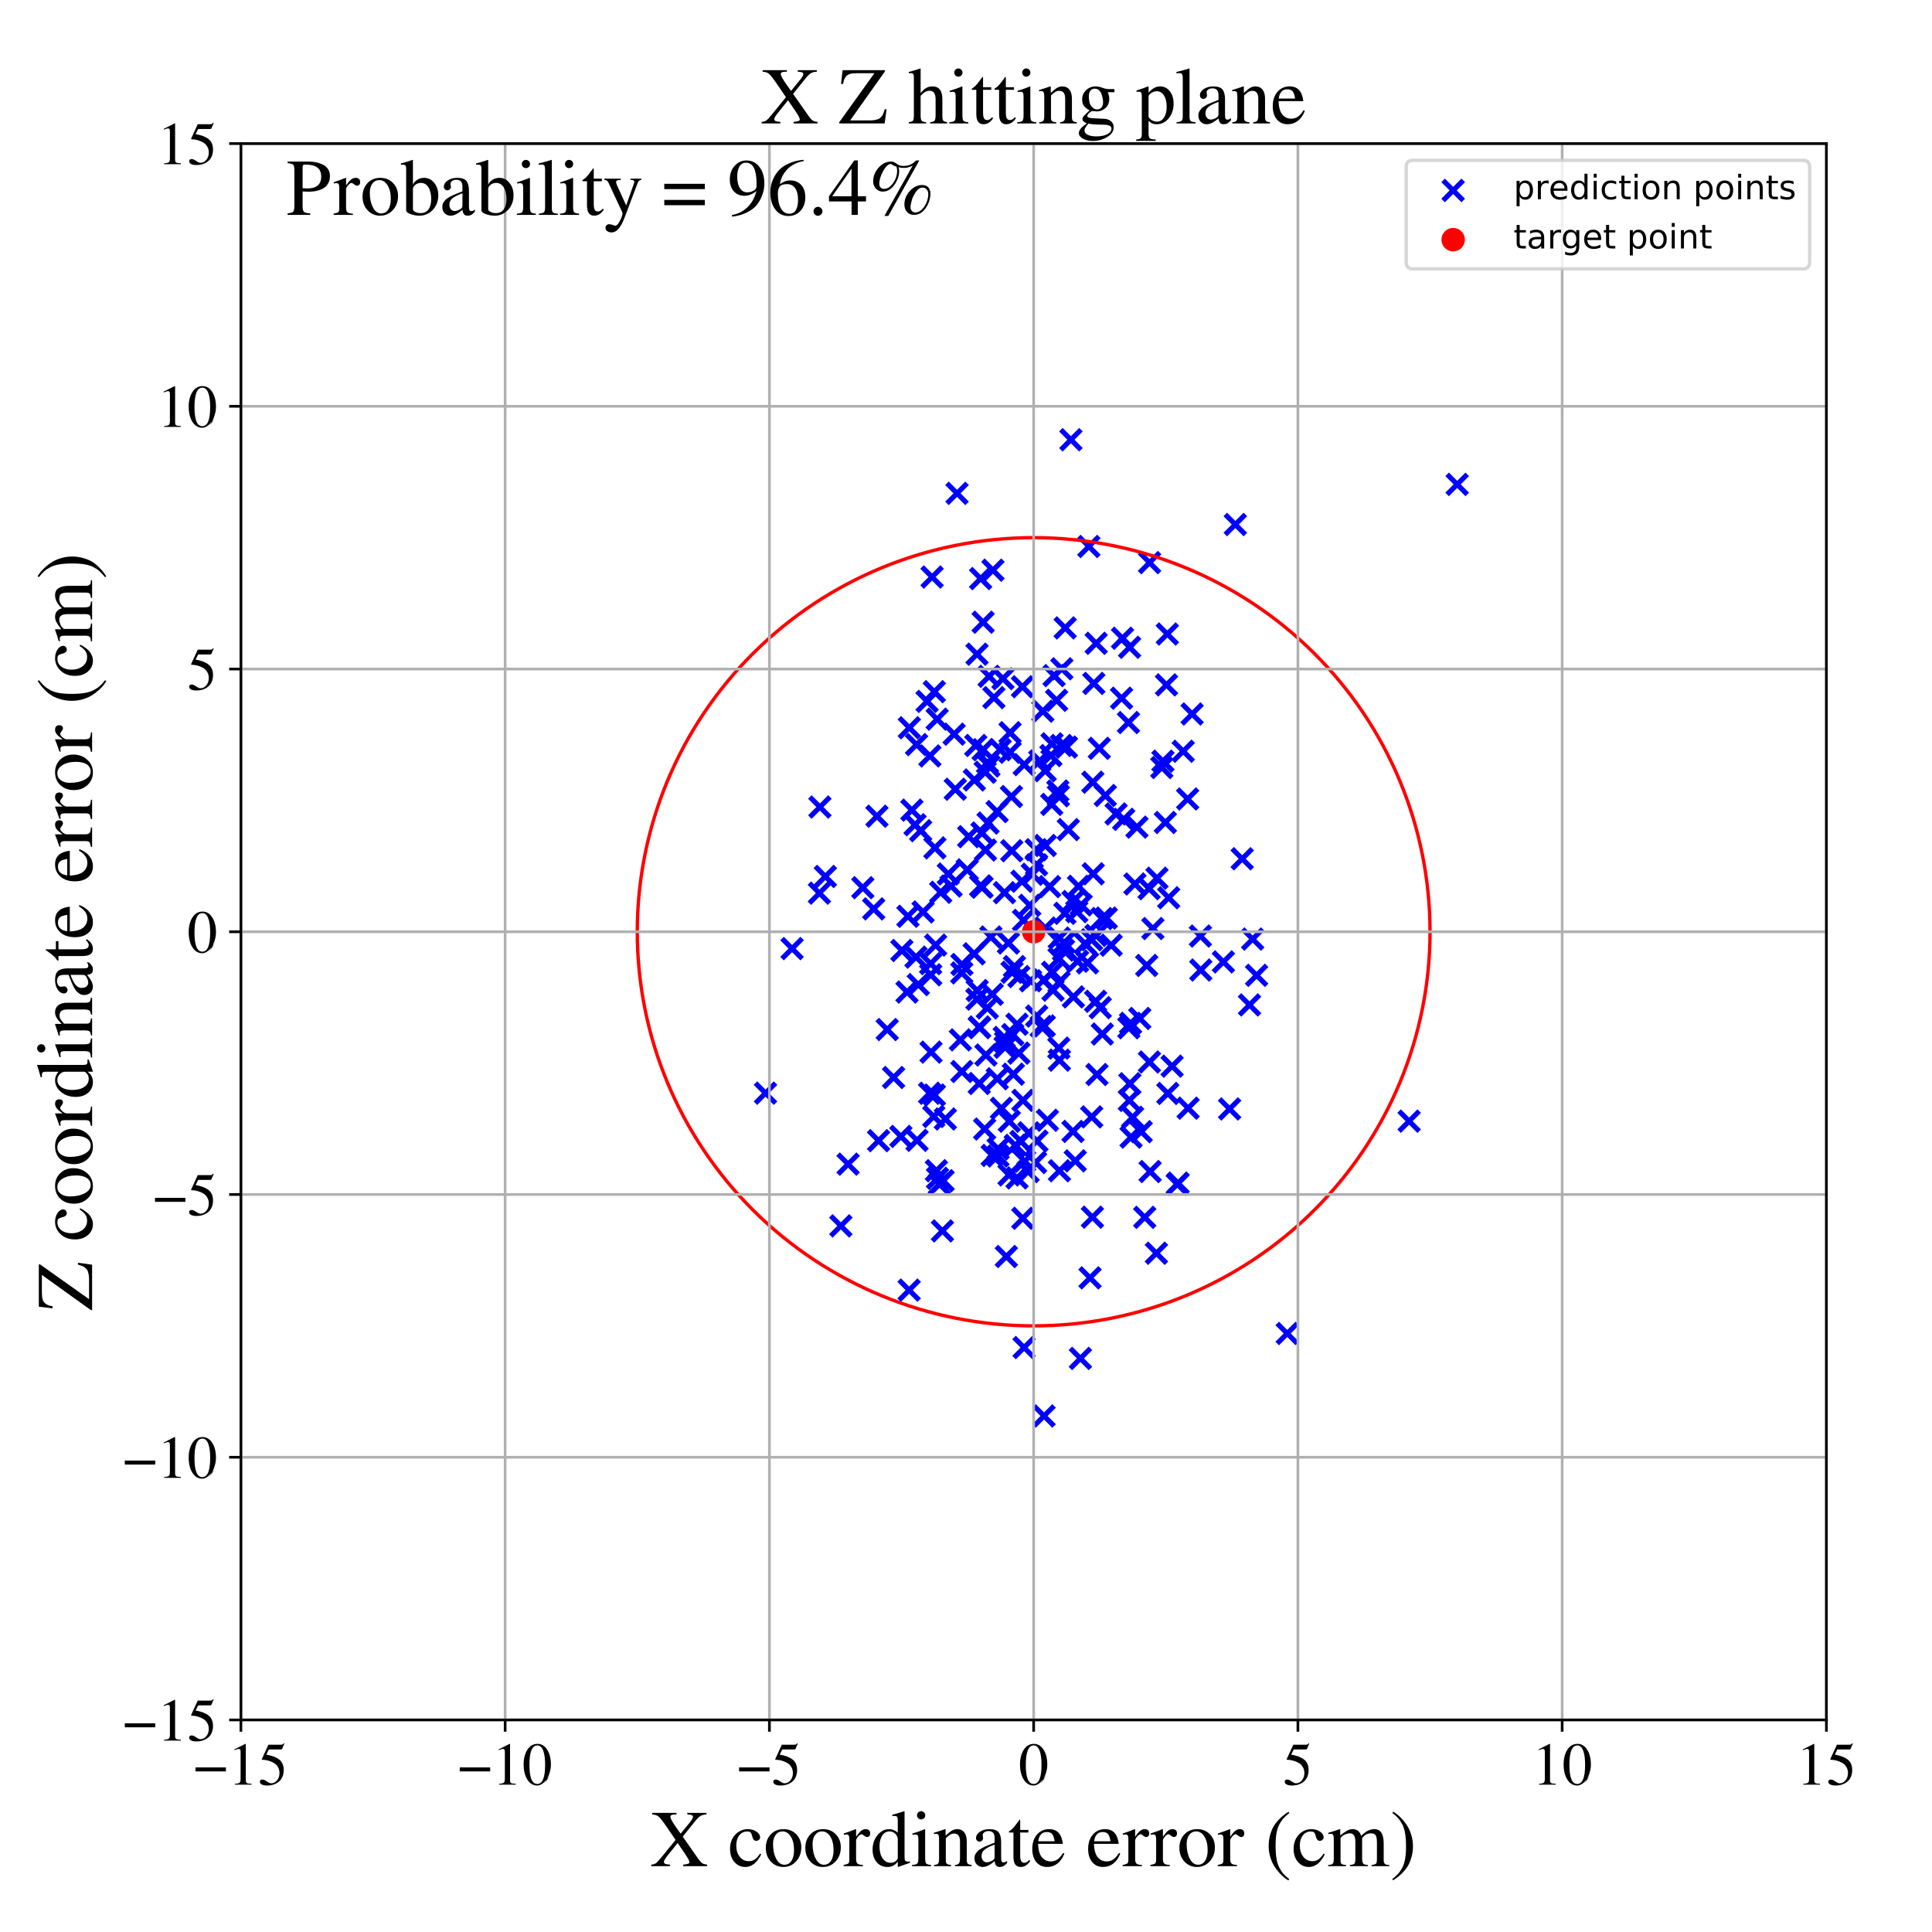 <?xml version="1.0" encoding="utf-8" standalone="no"?>
<!DOCTYPE svg PUBLIC "-//W3C//DTD SVG 1.1//EN"
  "http://www.w3.org/Graphics/SVG/1.1/DTD/svg11.dtd">
<!-- Created with matplotlib (https://matplotlib.org/) -->
<svg height="576pt" version="1.1" viewBox="0 0 576 576" width="576pt" xmlns="http://www.w3.org/2000/svg" xmlns:xlink="http://www.w3.org/1999/xlink">
 <defs>
  <style type="text/css">
*{stroke-linecap:butt;stroke-linejoin:round;}
  </style>
 </defs>
 <g id="figure_1">
  <g id="patch_1">
   <path d="M 0 576 
L 576 576 
L 576 0 
L 0 0 
z
" style="fill:#ffffff;"/>
  </g>
  <g id="axes_1">
   <g id="patch_2">
    <path d="M 71.822 512.784 
L 544.52 512.784 
L 544.52 42.802 
L 71.822 42.802 
z
" style="fill:#ffffff;"/>
   </g>
   <g id="PathCollection_1">
    <defs>
     <path d="M -3 3 
L 3 -3 
M -3 -3 
L 3 3 
" id="m807ce5b7de" style="stroke:#0000ff;stroke-width:1.5;"/>
    </defs>
    <g clip-path="url(#pe59700ea31)">
     <use style="fill:#0000ff;stroke:#0000ff;stroke-width:1.5;" x="325.93" xlink:href="#m807ce5b7de" y="260.513"/>
     <use style="fill:#0000ff;stroke:#0000ff;stroke-width:1.5;" x="313.822" xlink:href="#m807ce5b7de" y="289.886"/>
     <use style="fill:#0000ff;stroke:#0000ff;stroke-width:1.5;" x="321.549" xlink:href="#m807ce5b7de" y="264.236"/>
     <use style="fill:#0000ff;stroke:#0000ff;stroke-width:1.5;" x="294.355" xlink:href="#m807ce5b7de" y="300.486"/>
     <use style="fill:#0000ff;stroke:#0000ff;stroke-width:1.5;" x="279.504" xlink:href="#m807ce5b7de" y="351.282"/>
     <use style="fill:#0000ff;stroke:#0000ff;stroke-width:1.5;" x="305.352" xlink:href="#m807ce5b7de" y="227.961"/>
     <use style="fill:#0000ff;stroke:#0000ff;stroke-width:1.5;" x="320.564" xlink:href="#m807ce5b7de" y="346.091"/>
     <use style="fill:#0000ff;stroke:#0000ff;stroke-width:1.5;" x="334.661" xlink:href="#m807ce5b7de" y="190.282"/>
     <use style="fill:#0000ff;stroke:#0000ff;stroke-width:1.5;" x="304.379" xlink:href="#m807ce5b7de" y="340.302"/>
     <use style="fill:#0000ff;stroke:#0000ff;stroke-width:1.5;" x="317.942" xlink:href="#m807ce5b7de" y="222.723"/>
     <use style="fill:#0000ff;stroke:#0000ff;stroke-width:1.5;" x="292.367" xlink:href="#m807ce5b7de" y="172.489"/>
     <use style="fill:#0000ff;stroke:#0000ff;stroke-width:1.5;" x="307.765" xlink:href="#m807ce5b7de" y="260.653"/>
     <use style="fill:#0000ff;stroke:#0000ff;stroke-width:1.5;" x="343.715" xlink:href="#m807ce5b7de" y="276.832"/>
     <use style="fill:#0000ff;stroke:#0000ff;stroke-width:1.5;" x="290.427" xlink:href="#m807ce5b7de" y="284.366"/>
     <use style="fill:#0000ff;stroke:#0000ff;stroke-width:1.5;" x="309.158" xlink:href="#m807ce5b7de" y="340.19"/>
     <use style="fill:#0000ff;stroke:#0000ff;stroke-width:1.5;" x="284.805" xlink:href="#m807ce5b7de" y="235.299"/>
     <use style="fill:#0000ff;stroke:#0000ff;stroke-width:1.5;" x="317.488" xlink:href="#m807ce5b7de" y="272.29"/>
     <use style="fill:#0000ff;stroke:#0000ff;stroke-width:1.5;" x="293.106" xlink:href="#m807ce5b7de" y="185.499"/>
     <use style="fill:#0000ff;stroke:#0000ff;stroke-width:1.5;" x="336.543" xlink:href="#m807ce5b7de" y="306.417"/>
     <use style="fill:#0000ff;stroke:#0000ff;stroke-width:1.5;" x="340.239" xlink:href="#m807ce5b7de" y="337.399"/>
     <use style="fill:#0000ff;stroke:#0000ff;stroke-width:1.5;" x="317.566" xlink:href="#m807ce5b7de" y="187.201"/>
     <use style="fill:#0000ff;stroke:#0000ff;stroke-width:1.5;" x="320.013" xlink:href="#m807ce5b7de" y="297.211"/>
     <use style="fill:#0000ff;stroke:#0000ff;stroke-width:1.5;" x="383.78" xlink:href="#m807ce5b7de" y="397.559"/>
     <use style="fill:#0000ff;stroke:#0000ff;stroke-width:1.5;" x="291.968" xlink:href="#m807ce5b7de" y="306.179"/>
     <use style="fill:#0000ff;stroke:#0000ff;stroke-width:1.5;" x="307.25" xlink:href="#m807ce5b7de" y="292.404"/>
     <use style="fill:#0000ff;stroke:#0000ff;stroke-width:1.5;" x="260.477" xlink:href="#m807ce5b7de" y="270.974"/>
     <use style="fill:#0000ff;stroke:#0000ff;stroke-width:1.5;" x="315.803" xlink:href="#m807ce5b7de" y="279.678"/>
     <use style="fill:#0000ff;stroke:#0000ff;stroke-width:1.5;" x="302.687" xlink:href="#m807ce5b7de" y="341.477"/>
     <use style="fill:#0000ff;stroke:#0000ff;stroke-width:1.5;" x="236.156" xlink:href="#m807ce5b7de" y="282.807"/>
     <use style="fill:#0000ff;stroke:#0000ff;stroke-width:1.5;" x="324.627" xlink:href="#m807ce5b7de" y="162.927"/>
     <use style="fill:#0000ff;stroke:#0000ff;stroke-width:1.5;" x="357.997" xlink:href="#m807ce5b7de" y="289.204"/>
     <use style="fill:#0000ff;stroke:#0000ff;stroke-width:1.5;" x="337.208" xlink:href="#m807ce5b7de" y="339.011"/>
     <use style="fill:#0000ff;stroke:#0000ff;stroke-width:1.5;" x="271.047" xlink:href="#m807ce5b7de" y="384.631"/>
     <use style="fill:#0000ff;stroke:#0000ff;stroke-width:1.5;" x="303.208" xlink:href="#m807ce5b7de" y="305.362"/>
     <use style="fill:#0000ff;stroke:#0000ff;stroke-width:1.5;" x="308.931" xlink:href="#m807ce5b7de" y="253.327"/>
     <use style="fill:#0000ff;stroke:#0000ff;stroke-width:1.5;" x="322.334" xlink:href="#m807ce5b7de" y="269.798"/>
     <use style="fill:#0000ff;stroke:#0000ff;stroke-width:1.5;" x="335.018" xlink:href="#m807ce5b7de" y="244.269"/>
     <use style="fill:#0000ff;stroke:#0000ff;stroke-width:1.5;" x="316.416" xlink:href="#m807ce5b7de" y="222.254"/>
     <use style="fill:#0000ff;stroke:#0000ff;stroke-width:1.5;" x="332.745" xlink:href="#m807ce5b7de" y="242.668"/>
     <use style="fill:#0000ff;stroke:#0000ff;stroke-width:1.5;" x="341.285" xlink:href="#m807ce5b7de" y="362.934"/>
     <use style="fill:#0000ff;stroke:#0000ff;stroke-width:1.5;" x="346.377" xlink:href="#m807ce5b7de" y="228.826"/>
     <use style="fill:#0000ff;stroke:#0000ff;stroke-width:1.5;" x="266.409" xlink:href="#m807ce5b7de" y="321.243"/>
     <use style="fill:#0000ff;stroke:#0000ff;stroke-width:1.5;" x="278.552" xlink:href="#m807ce5b7de" y="206.213"/>
     <use style="fill:#0000ff;stroke:#0000ff;stroke-width:1.5;" x="264.515" xlink:href="#m807ce5b7de" y="306.945"/>
     <use style="fill:#0000ff;stroke:#0000ff;stroke-width:1.5;" x="364.738" xlink:href="#m807ce5b7de" y="286.776"/>
     <use style="fill:#0000ff;stroke:#0000ff;stroke-width:1.5;" x="273.081" xlink:href="#m807ce5b7de" y="285.349"/>
     <use style="fill:#0000ff;stroke:#0000ff;stroke-width:1.5;" x="304.928" xlink:href="#m807ce5b7de" y="363.218"/>
     <use style="fill:#0000ff;stroke:#0000ff;stroke-width:1.5;" x="261.445" xlink:href="#m807ce5b7de" y="243.338"/>
     <use style="fill:#0000ff;stroke:#0000ff;stroke-width:1.5;" x="284.465" xlink:href="#m807ce5b7de" y="218.873"/>
     <use style="fill:#0000ff;stroke:#0000ff;stroke-width:1.5;" x="292.061" xlink:href="#m807ce5b7de" y="306.388"/>
     <use style="fill:#0000ff;stroke:#0000ff;stroke-width:1.5;" x="261.934" xlink:href="#m807ce5b7de" y="340.073"/>
     <use style="fill:#0000ff;stroke:#0000ff;stroke-width:1.5;" x="283.553" xlink:href="#m807ce5b7de" y="264.164"/>
     <use style="fill:#0000ff;stroke:#0000ff;stroke-width:1.5;" x="250.688" xlink:href="#m807ce5b7de" y="365.485"/>
     <use style="fill:#0000ff;stroke:#0000ff;stroke-width:1.5;" x="293.936" xlink:href="#m807ce5b7de" y="314.538"/>
     <use style="fill:#0000ff;stroke:#0000ff;stroke-width:1.5;" x="322.111" xlink:href="#m807ce5b7de" y="404.992"/>
     <use style="fill:#0000ff;stroke:#0000ff;stroke-width:1.5;" x="293.801" xlink:href="#m807ce5b7de" y="253.42"/>
     <use style="fill:#0000ff;stroke:#0000ff;stroke-width:1.5;" x="373.464" xlink:href="#m807ce5b7de" y="279.969"/>
     <use style="fill:#0000ff;stroke:#0000ff;stroke-width:1.5;" x="293.559" xlink:href="#m807ce5b7de" y="336.602"/>
     <use style="fill:#0000ff;stroke:#0000ff;stroke-width:1.5;" x="303.208" xlink:href="#m807ce5b7de" y="351.182"/>
     <use style="fill:#0000ff;stroke:#0000ff;stroke-width:1.5;" x="313.314" xlink:href="#m807ce5b7de" y="225.258"/>
     <use style="fill:#0000ff;stroke:#0000ff;stroke-width:1.5;" x="344.934" xlink:href="#m807ce5b7de" y="261.822"/>
     <use style="fill:#0000ff;stroke:#0000ff;stroke-width:1.5;" x="338.965" xlink:href="#m807ce5b7de" y="246.592"/>
     <use style="fill:#0000ff;stroke:#0000ff;stroke-width:1.5;" x="291.942" xlink:href="#m807ce5b7de" y="323.025"/>
     <use style="fill:#0000ff;stroke:#0000ff;stroke-width:1.5;" x="291.282" xlink:href="#m807ce5b7de" y="195.032"/>
     <use style="fill:#0000ff;stroke:#0000ff;stroke-width:1.5;" x="329.823" xlink:href="#m807ce5b7de" y="273.701"/>
     <use style="fill:#0000ff;stroke:#0000ff;stroke-width:1.5;" x="341.878" xlink:href="#m807ce5b7de" y="287.836"/>
     <use style="fill:#0000ff;stroke:#0000ff;stroke-width:1.5;" x="348.425" xlink:href="#m807ce5b7de" y="267.651"/>
     <use style="fill:#0000ff;stroke:#0000ff;stroke-width:1.5;" x="279.175" xlink:href="#m807ce5b7de" y="349.026"/>
     <use style="fill:#0000ff;stroke:#0000ff;stroke-width:1.5;" x="277.575" xlink:href="#m807ce5b7de" y="313.674"/>
     <use style="fill:#0000ff;stroke:#0000ff;stroke-width:1.5;" x="336.439" xlink:href="#m807ce5b7de" y="215.417"/>
     <use style="fill:#0000ff;stroke:#0000ff;stroke-width:1.5;" x="328.642" xlink:href="#m807ce5b7de" y="308.282"/>
     <use style="fill:#0000ff;stroke:#0000ff;stroke-width:1.5;" x="257.235" xlink:href="#m807ce5b7de" y="264.653"/>
     <use style="fill:#0000ff;stroke:#0000ff;stroke-width:1.5;" x="300.651" xlink:href="#m807ce5b7de" y="281.149"/>
     <use style="fill:#0000ff;stroke:#0000ff;stroke-width:1.5;" x="324.979" xlink:href="#m807ce5b7de" y="380.978"/>
     <use style="fill:#0000ff;stroke:#0000ff;stroke-width:1.5;" x="342.686" xlink:href="#m807ce5b7de" y="316.623"/>
     <use style="fill:#0000ff;stroke:#0000ff;stroke-width:1.5;" x="297.268" xlink:href="#m807ce5b7de" y="241.96"/>
     <use style="fill:#0000ff;stroke:#0000ff;stroke-width:1.5;" x="297.567" xlink:href="#m807ce5b7de" y="342.516"/>
     <use style="fill:#0000ff;stroke:#0000ff;stroke-width:1.5;" x="244.29" xlink:href="#m807ce5b7de" y="266.277"/>
     <use style="fill:#0000ff;stroke:#0000ff;stroke-width:1.5;" x="286.737" xlink:href="#m807ce5b7de" y="290.047"/>
     <use style="fill:#0000ff;stroke:#0000ff;stroke-width:1.5;" x="275.206" xlink:href="#m807ce5b7de" y="271.885"/>
     <use style="fill:#0000ff;stroke:#0000ff;stroke-width:1.5;" x="317.234" xlink:href="#m807ce5b7de" y="281.043"/>
     <use style="fill:#0000ff;stroke:#0000ff;stroke-width:1.5;" x="286.79" xlink:href="#m807ce5b7de" y="287.552"/>
     <use style="fill:#0000ff;stroke:#0000ff;stroke-width:1.5;" x="300.909" xlink:href="#m807ce5b7de" y="334.292"/>
     <use style="fill:#0000ff;stroke:#0000ff;stroke-width:1.5;" x="342.728" xlink:href="#m807ce5b7de" y="167.737"/>
     <use style="fill:#0000ff;stroke:#0000ff;stroke-width:1.5;" x="306.509" xlink:href="#m807ce5b7de" y="349.291"/>
     <use style="fill:#0000ff;stroke:#0000ff;stroke-width:1.5;" x="299.012" xlink:href="#m807ce5b7de" y="202.329"/>
     <use style="fill:#0000ff;stroke:#0000ff;stroke-width:1.5;" x="228.223" xlink:href="#m807ce5b7de" y="325.909"/>
     <use style="fill:#0000ff;stroke:#0000ff;stroke-width:1.5;" x="279.401" xlink:href="#m807ce5b7de" y="214.412"/>
     <use style="fill:#0000ff;stroke:#0000ff;stroke-width:1.5;" x="295.823" xlink:href="#m807ce5b7de" y="296.432"/>
     <use style="fill:#0000ff;stroke:#0000ff;stroke-width:1.5;" x="297.511" xlink:href="#m807ce5b7de" y="344.64"/>
     <use style="fill:#0000ff;stroke:#0000ff;stroke-width:1.5;" x="270.414" xlink:href="#m807ce5b7de" y="295.763"/>
     <use style="fill:#0000ff;stroke:#0000ff;stroke-width:1.5;" x="280.972" xlink:href="#m807ce5b7de" y="366.976"/>
     <use style="fill:#0000ff;stroke:#0000ff;stroke-width:1.5;" x="282.731" xlink:href="#m807ce5b7de" y="260.568"/>
     <use style="fill:#0000ff;stroke:#0000ff;stroke-width:1.5;" x="374.635" xlink:href="#m807ce5b7de" y="290.783"/>
     <use style="fill:#0000ff;stroke:#0000ff;stroke-width:1.5;" x="325.811" xlink:href="#m807ce5b7de" y="233.203"/>
     <use style="fill:#0000ff;stroke:#0000ff;stroke-width:1.5;" x="280.036" xlink:href="#m807ce5b7de" y="353.005"/>
     <use style="fill:#0000ff;stroke:#0000ff;stroke-width:1.5;" x="351.219" xlink:href="#m807ce5b7de" y="352.736"/>
     <use style="fill:#0000ff;stroke:#0000ff;stroke-width:1.5;" x="303.761" xlink:href="#m807ce5b7de" y="291.15"/>
     <use style="fill:#0000ff;stroke:#0000ff;stroke-width:1.5;" x="291.335" xlink:href="#m807ce5b7de" y="295.318"/>
     <use style="fill:#0000ff;stroke:#0000ff;stroke-width:1.5;" x="334.38" xlink:href="#m807ce5b7de" y="208.155"/>
     <use style="fill:#0000ff;stroke:#0000ff;stroke-width:1.5;" x="321.03" xlink:href="#m807ce5b7de" y="271.791"/>
     <use style="fill:#0000ff;stroke:#0000ff;stroke-width:1.5;" x="292.758" xlink:href="#m807ce5b7de" y="248.342"/>
     <use style="fill:#0000ff;stroke:#0000ff;stroke-width:1.5;" x="348.017" xlink:href="#m807ce5b7de" y="189.023"/>
     <use style="fill:#0000ff;stroke:#0000ff;stroke-width:1.5;" x="301.944" xlink:href="#m807ce5b7de" y="308.46"/>
     <use style="fill:#0000ff;stroke:#0000ff;stroke-width:1.5;" x="310.423" xlink:href="#m807ce5b7de" y="306.042"/>
     <use style="fill:#0000ff;stroke:#0000ff;stroke-width:1.5;" x="278.581" xlink:href="#m807ce5b7de" y="326.471"/>
     <use style="fill:#0000ff;stroke:#0000ff;stroke-width:1.5;" x="315.669" xlink:href="#m807ce5b7de" y="312.469"/>
     <use style="fill:#0000ff;stroke:#0000ff;stroke-width:1.5;" x="298.554" xlink:href="#m807ce5b7de" y="330.44"/>
     <use style="fill:#0000ff;stroke:#0000ff;stroke-width:1.5;" x="311.638" xlink:href="#m807ce5b7de" y="276.68"/>
     <use style="fill:#0000ff;stroke:#0000ff;stroke-width:1.5;" x="272.807" xlink:href="#m807ce5b7de" y="245.886"/>
     <use style="fill:#0000ff;stroke:#0000ff;stroke-width:1.5;" x="294.884" xlink:href="#m807ce5b7de" y="201.634"/>
     <use style="fill:#0000ff;stroke:#0000ff;stroke-width:1.5;" x="366.589" xlink:href="#m807ce5b7de" y="330.619"/>
     <use style="fill:#0000ff;stroke:#0000ff;stroke-width:1.5;" x="315.736" xlink:href="#m807ce5b7de" y="292.888"/>
     <use style="fill:#0000ff;stroke:#0000ff;stroke-width:1.5;" x="286.326" xlink:href="#m807ce5b7de" y="310.019"/>
     <use style="fill:#0000ff;stroke:#0000ff;stroke-width:1.5;" x="302.443" xlink:href="#m807ce5b7de" y="288.175"/>
     <use style="fill:#0000ff;stroke:#0000ff;stroke-width:1.5;" x="336.698" xlink:href="#m807ce5b7de" y="328.063"/>
     <use style="fill:#0000ff;stroke:#0000ff;stroke-width:1.5;" x="301.15" xlink:href="#m807ce5b7de" y="224.278"/>
     <use style="fill:#0000ff;stroke:#0000ff;stroke-width:1.5;" x="299.801" xlink:href="#m807ce5b7de" y="310.749"/>
     <use style="fill:#0000ff;stroke:#0000ff;stroke-width:1.5;" x="288.795" xlink:href="#m807ce5b7de" y="249.436"/>
     <use style="fill:#0000ff;stroke:#0000ff;stroke-width:1.5;" x="294.574" xlink:href="#m807ce5b7de" y="245.388"/>
     <use style="fill:#0000ff;stroke:#0000ff;stroke-width:1.5;" x="347.771" xlink:href="#m807ce5b7de" y="204.186"/>
     <use style="fill:#0000ff;stroke:#0000ff;stroke-width:1.5;" x="291.251" xlink:href="#m807ce5b7de" y="297.888"/>
     <use style="fill:#0000ff;stroke:#0000ff;stroke-width:1.5;" x="348.172" xlink:href="#m807ce5b7de" y="325.992"/>
     <use style="fill:#0000ff;stroke:#0000ff;stroke-width:1.5;" x="315.837" xlink:href="#m807ce5b7de" y="316.066"/>
     <use style="fill:#0000ff;stroke:#0000ff;stroke-width:1.5;" x="319.9" xlink:href="#m807ce5b7de" y="268.77"/>
     <use style="fill:#0000ff;stroke:#0000ff;stroke-width:1.5;" x="304.986" xlink:href="#m807ce5b7de" y="328.052"/>
     <use style="fill:#0000ff;stroke:#0000ff;stroke-width:1.5;" x="274.483" xlink:href="#m807ce5b7de" y="247.661"/>
     <use style="fill:#0000ff;stroke:#0000ff;stroke-width:1.5;" x="273.777" xlink:href="#m807ce5b7de" y="293.542"/>
     <use style="fill:#0000ff;stroke:#0000ff;stroke-width:1.5;" x="278.726" xlink:href="#m807ce5b7de" y="252.779"/>
     <use style="fill:#0000ff;stroke:#0000ff;stroke-width:1.5;" x="290.495" xlink:href="#m807ce5b7de" y="232.539"/>
     <use style="fill:#0000ff;stroke:#0000ff;stroke-width:1.5;" x="296.029" xlink:href="#m807ce5b7de" y="169.996"/>
     <use style="fill:#0000ff;stroke:#0000ff;stroke-width:1.5;" x="286.767" xlink:href="#m807ce5b7de" y="319.457"/>
     <use style="fill:#0000ff;stroke:#0000ff;stroke-width:1.5;" x="252.85" xlink:href="#m807ce5b7de" y="347.07"/>
     <use style="fill:#0000ff;stroke:#0000ff;stroke-width:1.5;" x="434.44" xlink:href="#m807ce5b7de" y="144.413"/>
     <use style="fill:#0000ff;stroke:#0000ff;stroke-width:1.5;" x="319.279" xlink:href="#m807ce5b7de" y="131.104"/>
     <use style="fill:#0000ff;stroke:#0000ff;stroke-width:1.5;" x="317.067" xlink:href="#m807ce5b7de" y="283.265"/>
     <use style="fill:#0000ff;stroke:#0000ff;stroke-width:1.5;" x="338.363" xlink:href="#m807ce5b7de" y="263.549"/>
     <use style="fill:#0000ff;stroke:#0000ff;stroke-width:1.5;" x="326.737" xlink:href="#m807ce5b7de" y="278.875"/>
     <use style="fill:#0000ff;stroke:#0000ff;stroke-width:1.5;" x="313.94" xlink:href="#m807ce5b7de" y="295.194"/>
     <use style="fill:#0000ff;stroke:#0000ff;stroke-width:1.5;" x="297.32" xlink:href="#m807ce5b7de" y="321.619"/>
     <use style="fill:#0000ff;stroke:#0000ff;stroke-width:1.5;" x="311.641" xlink:href="#m807ce5b7de" y="252.063"/>
     <use style="fill:#0000ff;stroke:#0000ff;stroke-width:1.5;" x="342.891" xlink:href="#m807ce5b7de" y="349.273"/>
     <use style="fill:#0000ff;stroke:#0000ff;stroke-width:1.5;" x="246.069" xlink:href="#m807ce5b7de" y="261.307"/>
     <use style="fill:#0000ff;stroke:#0000ff;stroke-width:1.5;" x="315.011" xlink:href="#m807ce5b7de" y="208.794"/>
     <use style="fill:#0000ff;stroke:#0000ff;stroke-width:1.5;" x="309.033" xlink:href="#m807ce5b7de" y="257.84"/>
     <use style="fill:#0000ff;stroke:#0000ff;stroke-width:1.5;" x="318.514" xlink:href="#m807ce5b7de" y="247.331"/>
     <use style="fill:#0000ff;stroke:#0000ff;stroke-width:1.5;" x="311.197" xlink:href="#m807ce5b7de" y="292.144"/>
     <use style="fill:#0000ff;stroke:#0000ff;stroke-width:1.5;" x="321.268" xlink:href="#m807ce5b7de" y="286.579"/>
     <use style="fill:#0000ff;stroke:#0000ff;stroke-width:1.5;" x="308.744" xlink:href="#m807ce5b7de" y="346.591"/>
     <use style="fill:#0000ff;stroke:#0000ff;stroke-width:1.5;" x="301.544" xlink:href="#m807ce5b7de" y="237.477"/>
     <use style="fill:#0000ff;stroke:#0000ff;stroke-width:1.5;" x="300.031" xlink:href="#m807ce5b7de" y="374.609"/>
     <use style="fill:#0000ff;stroke:#0000ff;stroke-width:1.5;" x="328.031" xlink:href="#m807ce5b7de" y="300.422"/>
     <use style="fill:#0000ff;stroke:#0000ff;stroke-width:1.5;" x="325.472" xlink:href="#m807ce5b7de" y="332.982"/>
     <use style="fill:#0000ff;stroke:#0000ff;stroke-width:1.5;" x="368.296" xlink:href="#m807ce5b7de" y="156.374"/>
     <use style="fill:#0000ff;stroke:#0000ff;stroke-width:1.5;" x="319.902" xlink:href="#m807ce5b7de" y="337.316"/>
     <use style="fill:#0000ff;stroke:#0000ff;stroke-width:1.5;" x="296.31" xlink:href="#m807ce5b7de" y="207.988"/>
     <use style="fill:#0000ff;stroke:#0000ff;stroke-width:1.5;" x="278.949" xlink:href="#m807ce5b7de" y="281.766"/>
     <use style="fill:#0000ff;stroke:#0000ff;stroke-width:1.5;" x="326.635" xlink:href="#m807ce5b7de" y="298.529"/>
     <use style="fill:#0000ff;stroke:#0000ff;stroke-width:1.5;" x="336.841" xlink:href="#m807ce5b7de" y="323.101"/>
     <use style="fill:#0000ff;stroke:#0000ff;stroke-width:1.5;" x="420.115" xlink:href="#m807ce5b7de" y="334.257"/>
     <use style="fill:#0000ff;stroke:#0000ff;stroke-width:1.5;" x="277.479" xlink:href="#m807ce5b7de" y="290.623"/>
     <use style="fill:#0000ff;stroke:#0000ff;stroke-width:1.5;" x="354.22" xlink:href="#m807ce5b7de" y="330.383"/>
     <use style="fill:#0000ff;stroke:#0000ff;stroke-width:1.5;" x="312.274" xlink:href="#m807ce5b7de" y="333.987"/>
     <use style="fill:#0000ff;stroke:#0000ff;stroke-width:1.5;" x="329.533" xlink:href="#m807ce5b7de" y="237.16"/>
     <use style="fill:#0000ff;stroke:#0000ff;stroke-width:1.5;" x="292.363" xlink:href="#m807ce5b7de" y="264.12"/>
     <use style="fill:#0000ff;stroke:#0000ff;stroke-width:1.5;" x="276.394" xlink:href="#m807ce5b7de" y="209.106"/>
     <use style="fill:#0000ff;stroke:#0000ff;stroke-width:1.5;" x="304.677" xlink:href="#m807ce5b7de" y="262.738"/>
     <use style="fill:#0000ff;stroke:#0000ff;stroke-width:1.5;" x="290.912" xlink:href="#m807ce5b7de" y="222.249"/>
     <use style="fill:#0000ff;stroke:#0000ff;stroke-width:1.5;" x="270.688" xlink:href="#m807ce5b7de" y="273.172"/>
     <use style="fill:#0000ff;stroke:#0000ff;stroke-width:1.5;" x="305.147" xlink:href="#m807ce5b7de" y="274.392"/>
     <use style="fill:#0000ff;stroke:#0000ff;stroke-width:1.5;" x="315.857" xlink:href="#m807ce5b7de" y="349.04"/>
     <use style="fill:#0000ff;stroke:#0000ff;stroke-width:1.5;" x="309.985" xlink:href="#m807ce5b7de" y="226.863"/>
     <use style="fill:#0000ff;stroke:#0000ff;stroke-width:1.5;" x="311.269" xlink:href="#m807ce5b7de" y="422.154"/>
     <use style="fill:#0000ff;stroke:#0000ff;stroke-width:1.5;" x="313.562" xlink:href="#m807ce5b7de" y="239.82"/>
     <use style="fill:#0000ff;stroke:#0000ff;stroke-width:1.5;" x="307.002" xlink:href="#m807ce5b7de" y="269.912"/>
     <use style="fill:#0000ff;stroke:#0000ff;stroke-width:1.5;" x="293.717" xlink:href="#m807ce5b7de" y="230.229"/>
     <use style="fill:#0000ff;stroke:#0000ff;stroke-width:1.5;" x="315.369" xlink:href="#m807ce5b7de" y="235.825"/>
     <use style="fill:#0000ff;stroke:#0000ff;stroke-width:1.5;" x="327.743" xlink:href="#m807ce5b7de" y="223.101"/>
     <use style="fill:#0000ff;stroke:#0000ff;stroke-width:1.5;" x="295.807" xlink:href="#m807ce5b7de" y="344.475"/>
     <use style="fill:#0000ff;stroke:#0000ff;stroke-width:1.5;" x="268.881" xlink:href="#m807ce5b7de" y="283.377"/>
     <use style="fill:#0000ff;stroke:#0000ff;stroke-width:1.5;" x="315.743" xlink:href="#m807ce5b7de" y="285.786"/>
     <use style="fill:#0000ff;stroke:#0000ff;stroke-width:1.5;" x="271.11" xlink:href="#m807ce5b7de" y="216.97"/>
     <use style="fill:#0000ff;stroke:#0000ff;stroke-width:1.5;" x="372.523" xlink:href="#m807ce5b7de" y="299.606"/>
     <use style="fill:#0000ff;stroke:#0000ff;stroke-width:1.5;" x="303.758" xlink:href="#m807ce5b7de" y="313.973"/>
     <use style="fill:#0000ff;stroke:#0000ff;stroke-width:1.5;" x="311.332" xlink:href="#m807ce5b7de" y="305.866"/>
     <use style="fill:#0000ff;stroke:#0000ff;stroke-width:1.5;" x="315.538" xlink:href="#m807ce5b7de" y="237.255"/>
     <use style="fill:#0000ff;stroke:#0000ff;stroke-width:1.5;" x="370.348" xlink:href="#m807ce5b7de" y="256.026"/>
     <use style="fill:#0000ff;stroke:#0000ff;stroke-width:1.5;" x="326.106" xlink:href="#m807ce5b7de" y="203.75"/>
     <use style="fill:#0000ff;stroke:#0000ff;stroke-width:1.5;" x="306.723" xlink:href="#m807ce5b7de" y="337.724"/>
     <use style="fill:#0000ff;stroke:#0000ff;stroke-width:1.5;" x="357.881" xlink:href="#m807ce5b7de" y="279.072"/>
     <use style="fill:#0000ff;stroke:#0000ff;stroke-width:1.5;" x="325.687" xlink:href="#m807ce5b7de" y="362.885"/>
     <use style="fill:#0000ff;stroke:#0000ff;stroke-width:1.5;" x="293.111" xlink:href="#m807ce5b7de" y="223.513"/>
     <use style="fill:#0000ff;stroke:#0000ff;stroke-width:1.5;" x="337.065" xlink:href="#m807ce5b7de" y="305.094"/>
     <use style="fill:#0000ff;stroke:#0000ff;stroke-width:1.5;" x="328.533" xlink:href="#m807ce5b7de" y="273.851"/>
     <use style="fill:#0000ff;stroke:#0000ff;stroke-width:1.5;" x="298.184" xlink:href="#m807ce5b7de" y="223.522"/>
     <use style="fill:#0000ff;stroke:#0000ff;stroke-width:1.5;" x="304.832" xlink:href="#m807ce5b7de" y="204.735"/>
     <use style="fill:#0000ff;stroke:#0000ff;stroke-width:1.5;" x="305.492" xlink:href="#m807ce5b7de" y="346.201"/>
     <use style="fill:#0000ff;stroke:#0000ff;stroke-width:1.5;" x="277.151" xlink:href="#m807ce5b7de" y="325.935"/>
     <use style="fill:#0000ff;stroke:#0000ff;stroke-width:1.5;" x="337.67" xlink:href="#m807ce5b7de" y="333.111"/>
     <use style="fill:#0000ff;stroke:#0000ff;stroke-width:1.5;" x="292.787" xlink:href="#m807ce5b7de" y="264.504"/>
     <use style="fill:#0000ff;stroke:#0000ff;stroke-width:1.5;" x="352.759" xlink:href="#m807ce5b7de" y="223.977"/>
     <use style="fill:#0000ff;stroke:#0000ff;stroke-width:1.5;" x="355.412" xlink:href="#m807ce5b7de" y="212.864"/>
     <use style="fill:#0000ff;stroke:#0000ff;stroke-width:1.5;" x="301.731" xlink:href="#m807ce5b7de" y="289.87"/>
     <use style="fill:#0000ff;stroke:#0000ff;stroke-width:1.5;" x="300.823" xlink:href="#m807ce5b7de" y="350.283"/>
     <use style="fill:#0000ff;stroke:#0000ff;stroke-width:1.5;" x="302.12" xlink:href="#m807ce5b7de" y="320.252"/>
     <use style="fill:#0000ff;stroke:#0000ff;stroke-width:1.5;" x="280.455" xlink:href="#m807ce5b7de" y="266.02"/>
     <use style="fill:#0000ff;stroke:#0000ff;stroke-width:1.5;" x="324.22" xlink:href="#m807ce5b7de" y="287.059"/>
     <use style="fill:#0000ff;stroke:#0000ff;stroke-width:1.5;" x="299.392" xlink:href="#m807ce5b7de" y="309.298"/>
     <use style="fill:#0000ff;stroke:#0000ff;stroke-width:1.5;" x="346.716" xlink:href="#m807ce5b7de" y="226.932"/>
     <use style="fill:#0000ff;stroke:#0000ff;stroke-width:1.5;" x="281.844" xlink:href="#m807ce5b7de" y="333.609"/>
     <use style="fill:#0000ff;stroke:#0000ff;stroke-width:1.5;" x="326.815" xlink:href="#m807ce5b7de" y="191.789"/>
     <use style="fill:#0000ff;stroke:#0000ff;stroke-width:1.5;" x="295.417" xlink:href="#m807ce5b7de" y="279.354"/>
     <use style="fill:#0000ff;stroke:#0000ff;stroke-width:1.5;" x="285.325" xlink:href="#m807ce5b7de" y="147.085"/>
     <use style="fill:#0000ff;stroke:#0000ff;stroke-width:1.5;" x="331.282" xlink:href="#m807ce5b7de" y="281.792"/>
     <use style="fill:#0000ff;stroke:#0000ff;stroke-width:1.5;" x="325.43" xlink:href="#m807ce5b7de" y="280.174"/>
     <use style="fill:#0000ff;stroke:#0000ff;stroke-width:1.5;" x="301.644" xlink:href="#m807ce5b7de" y="253.634"/>
     <use style="fill:#0000ff;stroke:#0000ff;stroke-width:1.5;" x="309.072" xlink:href="#m807ce5b7de" y="302.928"/>
     <use style="fill:#0000ff;stroke:#0000ff;stroke-width:1.5;" x="301.137" xlink:href="#m807ce5b7de" y="218.439"/>
     <use style="fill:#0000ff;stroke:#0000ff;stroke-width:1.5;" x="244.444" xlink:href="#m807ce5b7de" y="240.608"/>
     <use style="fill:#0000ff;stroke:#0000ff;stroke-width:1.5;" x="342.596" xlink:href="#m807ce5b7de" y="264.946"/>
     <use style="fill:#0000ff;stroke:#0000ff;stroke-width:1.5;" x="281.175" xlink:href="#m807ce5b7de" y="352.013"/>
     <use style="fill:#0000ff;stroke:#0000ff;stroke-width:1.5;" x="339.806" xlink:href="#m807ce5b7de" y="303.641"/>
     <use style="fill:#0000ff;stroke:#0000ff;stroke-width:1.5;" x="273.257" xlink:href="#m807ce5b7de" y="221.984"/>
     <use style="fill:#0000ff;stroke:#0000ff;stroke-width:1.5;" x="349.445" xlink:href="#m807ce5b7de" y="317.864"/>
     <use style="fill:#0000ff;stroke:#0000ff;stroke-width:1.5;" x="310.912" xlink:href="#m807ce5b7de" y="212.029"/>
     <use style="fill:#0000ff;stroke:#0000ff;stroke-width:1.5;" x="294.42" xlink:href="#m807ce5b7de" y="227.382"/>
     <use style="fill:#0000ff;stroke:#0000ff;stroke-width:1.5;" x="314.253" xlink:href="#m807ce5b7de" y="201.423"/>
     <use style="fill:#0000ff;stroke:#0000ff;stroke-width:1.5;" x="305.319" xlink:href="#m807ce5b7de" y="401.752"/>
     <use style="fill:#0000ff;stroke:#0000ff;stroke-width:1.5;" x="294.832" xlink:href="#m807ce5b7de" y="228.365"/>
     <use style="fill:#0000ff;stroke:#0000ff;stroke-width:1.5;" x="312.933" xlink:href="#m807ce5b7de" y="264.331"/>
     <use style="fill:#0000ff;stroke:#0000ff;stroke-width:1.5;" x="277.89" xlink:href="#m807ce5b7de" y="172.029"/>
     <use style="fill:#0000ff;stroke:#0000ff;stroke-width:1.5;" x="350.983" xlink:href="#m807ce5b7de" y="353.059"/>
     <use style="fill:#0000ff;stroke:#0000ff;stroke-width:1.5;" x="278.393" xlink:href="#m807ce5b7de" y="332.867"/>
     <use style="fill:#0000ff;stroke:#0000ff;stroke-width:1.5;" x="354.08" xlink:href="#m807ce5b7de" y="238.206"/>
     <use style="fill:#0000ff;stroke:#0000ff;stroke-width:1.5;" x="323.513" xlink:href="#m807ce5b7de" y="281.322"/>
     <use style="fill:#0000ff;stroke:#0000ff;stroke-width:1.5;" x="277.236" xlink:href="#m807ce5b7de" y="225.365"/>
     <use style="fill:#0000ff;stroke:#0000ff;stroke-width:1.5;" x="273.399" xlink:href="#m807ce5b7de" y="339.974"/>
     <use style="fill:#0000ff;stroke:#0000ff;stroke-width:1.5;" x="271.857" xlink:href="#m807ce5b7de" y="241.531"/>
     <use style="fill:#0000ff;stroke:#0000ff;stroke-width:1.5;" x="288.382" xlink:href="#m807ce5b7de" y="259.331"/>
     <use style="fill:#0000ff;stroke:#0000ff;stroke-width:1.5;" x="299.657" xlink:href="#m807ce5b7de" y="312.223"/>
     <use style="fill:#0000ff;stroke:#0000ff;stroke-width:1.5;" x="313.642" xlink:href="#m807ce5b7de" y="221.753"/>
     <use style="fill:#0000ff;stroke:#0000ff;stroke-width:1.5;" x="316.569" xlink:href="#m807ce5b7de" y="199.391"/>
     <use style="fill:#0000ff;stroke:#0000ff;stroke-width:1.5;" x="327.046" xlink:href="#m807ce5b7de" y="320.35"/>
     <use style="fill:#0000ff;stroke:#0000ff;stroke-width:1.5;" x="344.767" xlink:href="#m807ce5b7de" y="373.629"/>
     <use style="fill:#0000ff;stroke:#0000ff;stroke-width:1.5;" x="277.455" xlink:href="#m807ce5b7de" y="287.301"/>
     <use style="fill:#0000ff;stroke:#0000ff;stroke-width:1.5;" x="336.773" xlink:href="#m807ce5b7de" y="192.98"/>
     <use style="fill:#0000ff;stroke:#0000ff;stroke-width:1.5;" x="311.608" xlink:href="#m807ce5b7de" y="229.776"/>
     <use style="fill:#0000ff;stroke:#0000ff;stroke-width:1.5;" x="268.58" xlink:href="#m807ce5b7de" y="338.809"/>
     <use style="fill:#0000ff;stroke:#0000ff;stroke-width:1.5;" x="347.434" xlink:href="#m807ce5b7de" y="245.213"/>
     <use style="fill:#0000ff;stroke:#0000ff;stroke-width:1.5;" x="299.471" xlink:href="#m807ce5b7de" y="266.135"/>
    </g>
   </g>
   <g id="PathCollection_2">
    <defs>
     <path d="M 0 3 
C 0.796 3 1.559 2.684 2.121 2.121 
C 2.684 1.559 3 0.796 3 0 
C 3 -0.796 2.684 -1.559 2.121 -2.121 
C 1.559 -2.684 0.796 -3 0 -3 
C -0.796 -3 -1.559 -2.684 -2.121 -2.121 
C -2.684 -1.559 -3 -0.796 -3 0 
C -3 0.796 -2.684 1.559 -2.121 2.121 
C -1.559 2.684 -0.796 3 0 3 
z
" id="m2bf08a8fe6" style="stroke:#ff0000;"/>
    </defs>
    <g clip-path="url(#pe59700ea31)">
     <use style="fill:#ff0000;stroke:#ff0000;" x="308.171" xlink:href="#m2bf08a8fe6" y="277.793"/>
    </g>
   </g>
   <g id="patch_3">
    <path clip-path="url(#pe59700ea31)" d="M 308.171 395.288 
C 339.511 395.288 369.572 382.908 391.733 360.875 
C 413.894 338.841 426.346 308.953 426.346 277.793 
C 426.346 246.633 413.894 216.745 391.733 194.711 
C 369.572 172.677 339.511 160.297 308.171 160.297 
C 276.831 160.297 246.77 172.677 224.609 194.711 
C 202.448 216.745 189.997 246.633 189.997 277.793 
C 189.997 308.953 202.448 338.841 224.609 360.875 
C 246.77 382.908 276.831 395.288 308.171 395.288 
z
" style="fill:none;stroke:#ff0000;stroke-linejoin:miter;"/>
   </g>
   <g id="matplotlib.axis_1">
    <g id="xtick_1">
     <g id="line2d_1">
      <path clip-path="url(#pe59700ea31)" d="M 71.822 512.784 
L 71.822 42.802 
" style="fill:none;stroke:#b0b0b0;stroke-linecap:square;stroke-width:0.8;"/>
     </g>
     <g id="line2d_2">
      <defs>
       <path d="M 0 0 
L 0 3.5 
" id="m1d91982aad" style="stroke:#000000;stroke-width:0.8;"/>
      </defs>
      <g>
       <use style="stroke:#000000;stroke-width:0.8;" x="71.822" xlink:href="#m1d91982aad" y="512.784"/>
      </g>
     </g>
     <g id="text_1">
      <!-- −15 -->
      <defs>
       <path d="M 3 22 
L 3 28.594 
L 53.406 28.594 
L 53.406 22 
z
" id="FreeSerif-8722"/>
       <path d="M 18.297 59.297 
Q 16.5 59.297 11.094 57.094 
L 11.094 58.5 
L 29.094 67.594 
L 29.906 67.406 
L 29.906 7.406 
Q 29.906 3.797 31.703 2.688 
Q 33.5 1.594 39.406 1.5 
L 39.406 0 
L 11.797 0 
L 11.797 1.5 
Q 17.406 1.703 19.344 3.141 
Q 21.297 4.594 21.297 9.297 
L 21.297 54.594 
Q 21.297 59.297 18.297 59.297 
z
" id="FreeSerif-49"/>
       <path d="M 35.703 19.406 
Q 35.703 24.703 33.344 28.797 
Q 31 32.906 27.641 35.156 
Q 24.297 37.406 20.141 38.844 
Q 16 40.297 12.953 40.75 
Q 9.906 41.203 7.594 41.203 
Q 6.406 41.203 6.406 42 
Q 6.406 42.297 6.5 42.5 
L 17.406 66.203 
L 38.297 66.203 
Q 39.906 66.203 40.844 66.703 
Q 41.797 67.203 42.906 68.797 
L 43.797 68.094 
L 40 59.203 
Q 39.594 58.297 37.703 58.297 
L 18.094 58.297 
L 13.906 49.797 
Q 28.5 47.203 35.594 41.344 
Q 42.703 35.5 42.703 24.203 
Q 42.703 18.297 40.844 13.688 
Q 39 9.094 36.141 6.297 
Q 33.297 3.5 29.547 1.703 
Q 25.797 -0.094 22.344 -0.75 
Q 18.906 -1.406 15.406 -1.406 
Q 9.797 -1.406 6.5 0.25 
Q 3.203 1.906 3.203 4.797 
Q 3.203 8.5 7.5 8.5 
Q 10.297 8.5 14.75 5.391 
Q 19.203 2.297 21.797 2.297 
Q 27.703 2.297 31.703 7.25 
Q 35.703 12.203 35.703 19.406 
z
" id="FreeSerif-53"/>
      </defs>
      <g transform="translate(57.746 532.077)scale(0.18 -0.18)">
       <use xlink:href="#FreeSerif-8722"/>
       <use x="56.4" xlink:href="#FreeSerif-49"/>
       <use x="106.4" xlink:href="#FreeSerif-53"/>
      </g>
     </g>
    </g>
    <g id="xtick_2">
     <g id="line2d_3">
      <path clip-path="url(#pe59700ea31)" d="M 150.605 512.784 
L 150.605 42.802 
" style="fill:none;stroke:#b0b0b0;stroke-linecap:square;stroke-width:0.8;"/>
     </g>
     <g id="line2d_4">
      <g>
       <use style="stroke:#000000;stroke-width:0.8;" x="150.605" xlink:href="#m1d91982aad" y="512.784"/>
      </g>
     </g>
     <g id="text_2">
      <!-- −10 -->
      <defs>
       <path d="M 47.594 17.797 
Q 35.203 -1.406 25 -1.406 
Q 14.797 -1.406 8.594 8.391 
Q 2.406 18.203 2.406 33.594 
Q 2.406 48.094 8.594 57.844 
Q 14.797 67.594 25.406 67.594 
Q 35.203 67.594 41.391 58 
Q 47.594 48.406 47.594 33 
Q 47.594 17.797 35.203 -1.406 
z
M 25.094 65 
Q 12 65 12 32.703 
Q 12 1.203 25 1.203 
Q 38 1.203 38 32.797 
Q 38 48.5 34.703 56.75 
Q 31.406 65 25.094 65 
z
" id="FreeSerif-48"/>
      </defs>
      <g transform="translate(136.529 532.077)scale(0.18 -0.18)">
       <use xlink:href="#FreeSerif-8722"/>
       <use x="56.4" xlink:href="#FreeSerif-49"/>
       <use x="106.4" xlink:href="#FreeSerif-48"/>
      </g>
     </g>
    </g>
    <g id="xtick_3">
     <g id="line2d_5">
      <path clip-path="url(#pe59700ea31)" d="M 229.388 512.784 
L 229.388 42.802 
" style="fill:none;stroke:#b0b0b0;stroke-linecap:square;stroke-width:0.8;"/>
     </g>
     <g id="line2d_6">
      <g>
       <use style="stroke:#000000;stroke-width:0.8;" x="229.388" xlink:href="#m1d91982aad" y="512.784"/>
      </g>
     </g>
     <g id="text_3">
      <!-- −5 -->
      <g transform="translate(219.812 532.077)scale(0.18 -0.18)">
       <use xlink:href="#FreeSerif-8722"/>
       <use x="56.4" xlink:href="#FreeSerif-53"/>
      </g>
     </g>
    </g>
    <g id="xtick_4">
     <g id="line2d_7">
      <path clip-path="url(#pe59700ea31)" d="M 308.171 512.784 
L 308.171 42.802 
" style="fill:none;stroke:#b0b0b0;stroke-linecap:square;stroke-width:0.8;"/>
     </g>
     <g id="line2d_8">
      <g>
       <use style="stroke:#000000;stroke-width:0.8;" x="308.171" xlink:href="#m1d91982aad" y="512.784"/>
      </g>
     </g>
     <g id="text_4">
      <!-- 0 -->
      <g transform="translate(303.671 532.077)scale(0.18 -0.18)">
       <use xlink:href="#FreeSerif-48"/>
      </g>
     </g>
    </g>
    <g id="xtick_5">
     <g id="line2d_9">
      <path clip-path="url(#pe59700ea31)" d="M 386.954 512.784 
L 386.954 42.802 
" style="fill:none;stroke:#b0b0b0;stroke-linecap:square;stroke-width:0.8;"/>
     </g>
     <g id="line2d_10">
      <g>
       <use style="stroke:#000000;stroke-width:0.8;" x="386.954" xlink:href="#m1d91982aad" y="512.784"/>
      </g>
     </g>
     <g id="text_5">
      <!-- 5 -->
      <g transform="translate(382.454 532.077)scale(0.18 -0.18)">
       <use xlink:href="#FreeSerif-53"/>
      </g>
     </g>
    </g>
    <g id="xtick_6">
     <g id="line2d_11">
      <path clip-path="url(#pe59700ea31)" d="M 465.737 512.784 
L 465.737 42.802 
" style="fill:none;stroke:#b0b0b0;stroke-linecap:square;stroke-width:0.8;"/>
     </g>
     <g id="line2d_12">
      <g>
       <use style="stroke:#000000;stroke-width:0.8;" x="465.737" xlink:href="#m1d91982aad" y="512.784"/>
      </g>
     </g>
     <g id="text_6">
      <!-- 10 -->
      <g transform="translate(456.737 532.077)scale(0.18 -0.18)">
       <use xlink:href="#FreeSerif-49"/>
       <use x="50" xlink:href="#FreeSerif-48"/>
      </g>
     </g>
    </g>
    <g id="xtick_7">
     <g id="line2d_13">
      <path clip-path="url(#pe59700ea31)" d="M 544.52 512.784 
L 544.52 42.802 
" style="fill:none;stroke:#b0b0b0;stroke-linecap:square;stroke-width:0.8;"/>
     </g>
     <g id="line2d_14">
      <g>
       <use style="stroke:#000000;stroke-width:0.8;" x="544.52" xlink:href="#m1d91982aad" y="512.784"/>
      </g>
     </g>
     <g id="text_7">
      <!-- 15 -->
      <g transform="translate(535.52 532.077)scale(0.18 -0.18)">
       <use xlink:href="#FreeSerif-49"/>
       <use x="50" xlink:href="#FreeSerif-53"/>
      </g>
     </g>
    </g>
    <g id="text_8">
     <!-- X coordinate error (cm) -->
     <defs>
      <path d="M 69.594 66.203 
L 69.594 64.297 
Q 64.703 64 62.047 62.344 
Q 59.406 60.703 54.703 54.906 
L 40.094 36.703 
L 59.297 9.297 
Q 62.297 5 64.297 3.703 
Q 66.297 2.406 70.406 1.906 
L 70.406 0 
L 40.703 0 
L 40.703 1.906 
Q 44.797 2.297 46.594 2.938 
Q 48.406 3.594 48.406 5 
Q 48.406 7.203 43.297 14.797 
L 33.797 28.797 
L 21.906 14 
Q 16.703 7.5 16.703 5.406 
Q 16.703 3.703 18.297 2.953 
Q 19.906 2.203 24.297 1.906 
L 24.297 0 
L 1 0 
L 1 1.906 
Q 4.906 2.203 7 3.797 
Q 9.094 5.406 15.5 13.297 
L 31.203 32.594 
L 20.297 48.594 
Q 13.297 58.906 10.25 61.5 
Q 7.203 64.094 2.203 64.297 
L 2.203 66.203 
L 32.406 66.203 
L 32.406 64.297 
L 29.594 64.203 
Q 24.797 64.094 24.797 61.297 
Q 24.797 58.094 33.297 46.297 
L 37.5 40.406 
L 48.797 54.203 
Q 52.797 59.203 52.797 61.094 
Q 52.797 62.797 51.344 63.438 
Q 49.906 64.094 45.797 64.297 
L 45.797 66.203 
z
" id="FreeSerif-88"/>
      <path id="FreeSerif-32"/>
      <path d="M 2.5 21.297 
Q 2.5 32.406 9.047 39.203 
Q 15.594 46 24.406 46 
Q 30.703 46 35.25 42.953 
Q 39.797 39.906 39.797 35.703 
Q 39.797 34 38.391 32.75 
Q 37 31.5 35 31.5 
Q 31.594 31.5 30.297 36.094 
L 29.703 38.297 
Q 28.906 41.094 27.703 42.094 
Q 26.5 43.094 23.797 43.094 
Q 17.703 43.094 13.953 38.25 
Q 10.203 33.406 10.203 25.703 
Q 10.203 17.094 14.547 11.641 
Q 18.906 6.203 25.703 6.203 
Q 30 6.203 33.094 8.25 
Q 36.203 10.297 39.797 15.594 
L 41.203 14.703 
Q 40.203 12.703 39.453 11.391 
Q 38.703 10.094 36.75 7.5 
Q 34.797 4.906 32.891 3.297 
Q 31 1.703 27.891 0.344 
Q 24.797 -1 21.5 -1 
Q 13.203 -1 7.844 5.25 
Q 2.5 11.5 2.5 21.297 
z
" id="FreeSerif-99"/>
      <path d="M 24.594 46 
Q 34.203 46 40.391 39.594 
Q 46.594 33.203 46.594 23.406 
Q 46.594 13 40.188 6 
Q 33.797 -1 24.391 -1 
Q 15 -1 8.75 5.75 
Q 2.5 12.5 2.5 22.594 
Q 2.5 32.906 8.641 39.453 
Q 14.797 46 24.594 46 
z
M 11.5 27.5 
Q 11.5 16.797 15.391 9.297 
Q 19.297 1.797 25.594 1.797 
Q 31.203 1.797 34.391 6.594 
Q 37.594 11.406 37.594 19.906 
Q 37.594 30.203 33.594 36.703 
Q 29.594 43.203 23.297 43.203 
Q 18 43.203 14.75 38.891 
Q 11.5 34.594 11.5 27.5 
z
" id="FreeSerif-111"/>
      <path d="M 30.094 36.203 
Q 28.594 36.203 26.391 37.953 
Q 24.203 39.703 23.5 39.703 
Q 21.5 39.703 19 36.797 
Q 16.5 33.906 16.5 31.5 
L 16.5 9 
Q 16.5 4.703 18.203 3.203 
Q 19.906 1.703 25 1.5 
L 25 0 
L 1 0 
L 1 1.5 
Q 5.797 2.406 6.938 3.5 
Q 8.094 4.594 8.094 8.406 
L 8.094 33.406 
Q 8.094 36.703 7.344 38.047 
Q 6.594 39.406 4.703 39.406 
Q 3.094 39.406 1.203 39 
L 1.203 40.594 
Q 9.203 43.203 16 46 
L 16.5 45.797 
L 16.5 36.594 
Q 20.203 41.906 22.797 43.953 
Q 25.406 46 28.5 46 
Q 31.094 46 32.547 44.594 
Q 34 43.203 34 40.703 
Q 34 38.594 32.953 37.391 
Q 31.906 36.203 30.094 36.203 
z
" id="FreeSerif-114"/>
      <path d="M 34.203 -1 
L 33.797 -0.703 
L 33.797 5.703 
Q 29 -1 21 -1 
Q 12.703 -1 7.594 4.953 
Q 2.5 10.906 2.5 20.5 
Q 2.5 31.094 8.594 38.547 
Q 14.703 46 23.297 46 
Q 28.703 46 33.797 41.703 
L 33.797 57.297 
Q 33.797 60.406 32.891 61.406 
Q 32 62.406 29.203 62.406 
Q 27.797 62.406 27 62.297 
L 27 63.906 
Q 36.094 66.297 41.703 68.297 
L 42.203 68.094 
L 42.203 11.406 
Q 42.203 7.906 43.047 6.797 
Q 43.906 5.703 46.594 5.703 
Q 47.094 5.703 48.906 5.797 
L 48.906 4.203 
z
M 24.906 4.203 
Q 28.703 4.203 31.25 6.344 
Q 33.797 8.5 33.797 10.203 
L 33.797 33.203 
Q 33.797 37.203 30.688 40.203 
Q 27.594 43.203 23.594 43.203 
Q 17.906 43.203 14.5 38.094 
Q 11.094 33 11.094 24.5 
Q 11.094 15.297 14.891 9.75 
Q 18.703 4.203 24.906 4.203 
z
" id="FreeSerif-100"/>
      <path d="M 6.203 39.297 
Q 4 39.297 2 39 
L 2 40.5 
Q 9 42.5 17.5 46 
L 17.906 45.703 
L 17.906 10.203 
Q 17.906 4.797 19.156 3.344 
Q 20.406 1.906 25.297 1.5 
L 25.297 0 
L 1.594 0 
L 1.594 1.5 
Q 6.797 1.797 8.141 3.297 
Q 9.5 4.797 9.5 10.203 
L 9.5 33.406 
Q 9.5 36.703 8.75 38 
Q 8 39.297 6.203 39.297 
z
M 12.797 68.297 
Q 15 68.297 16.5 66.797 
Q 18 65.297 18 63.203 
Q 18 61 16.5 59.547 
Q 15 58.094 12.797 58.094 
Q 10.703 58.094 9.25 59.594 
Q 7.797 61.094 7.797 63.188 
Q 7.797 65.297 9.297 66.797 
Q 10.797 68.297 12.797 68.297 
z
" id="FreeSerif-105"/>
      <path d="M 1 39.797 
L 1 41.5 
Q 8.406 43.703 14.797 46 
L 15.5 45.797 
L 15.5 37.906 
Q 20.594 42.703 23.547 44.344 
Q 26.5 46 30 46 
Q 35.5 46 38.641 42.047 
Q 41.797 38.094 41.797 31 
L 41.797 8.094 
Q 41.797 4.406 43 3.156 
Q 44.203 1.906 47.906 1.5 
L 47.906 0 
L 27.094 0 
L 27.094 1.5 
Q 30.906 1.797 32.156 3.5 
Q 33.406 5.203 33.406 9.906 
L 33.406 30.797 
Q 33.406 40.5 26.094 40.5 
Q 23.594 40.5 21.5 39.344 
Q 19.406 38.203 15.797 34.797 
L 15.797 6.703 
Q 15.797 4 17.188 2.891 
Q 18.594 1.797 22.406 1.5 
L 22.406 0 
L 1.203 0 
L 1.203 1.5 
Q 5 1.797 6.203 3.25 
Q 7.406 4.703 7.406 9 
L 7.406 33.797 
Q 7.406 37.5 6.594 38.844 
Q 5.797 40.203 3.703 40.203 
Q 1.797 40.203 1 39.797 
z
" id="FreeSerif-110"/>
      <path d="M 2.5 9.703 
Q 2.5 11.5 2.891 13.047 
Q 3.297 14.594 4.297 15.938 
Q 5.297 17.297 6.188 18.391 
Q 7.094 19.5 8.891 20.641 
Q 10.703 21.797 11.891 22.547 
Q 13.094 23.297 15.547 24.344 
Q 18 25.406 19.297 25.953 
Q 20.594 26.5 23.391 27.594 
Q 26.203 28.703 27.5 29.203 
L 27.5 35.297 
Q 27.5 43.594 19.906 43.594 
Q 16.906 43.594 14.797 42.141 
Q 12.703 40.703 12.703 38.703 
Q 12.703 37.906 12.953 36.5 
Q 13.203 35.094 13.203 34.703 
Q 13.203 33 11.844 31.75 
Q 10.5 30.5 8.703 30.5 
Q 7 30.5 5.703 31.797 
Q 4.406 33.094 4.406 34.797 
Q 4.406 39.5 9.25 42.75 
Q 14.094 46 21.203 46 
Q 29.406 46 32.5 42.047 
Q 35.594 38.094 35.594 30 
L 35.594 10.5 
Q 35.594 7.203 36.25 5.953 
Q 36.906 4.703 38.594 4.703 
Q 40.703 4.703 43 6.594 
L 43 4 
Q 40.406 1.094 38.453 0.047 
Q 36.5 -1 34 -1 
Q 30.906 -1 29.453 0.703 
Q 28 2.406 27.594 6.297 
Q 19 -1 13 -1 
Q 8.406 -1 5.453 2 
Q 2.5 5 2.5 9.703 
z
M 27.5 12.297 
L 27.5 26.797 
Q 18.5 23.5 14.891 20.391 
Q 11.297 17.297 11.297 12.906 
Q 11.297 8.797 13.297 6.797 
Q 15.297 4.797 17.594 4.797 
Q 21 4.797 24.906 7.094 
Q 26.5 8 27 9 
Q 27.5 10 27.5 12.297 
z
" id="FreeSerif-97"/>
      <path d="M 25.906 45 
L 25.906 41.797 
L 15.797 41.797 
L 15.797 13.203 
Q 15.797 8.5 17 6.344 
Q 18.203 4.203 21 4.203 
Q 24.094 4.203 27 7.703 
L 28.297 6.594 
Q 23.5 -1 16.297 -1 
Q 7.406 -1 7.406 11.703 
L 7.406 41.797 
L 2.094 41.797 
Q 1.703 42.094 1.703 42.5 
Q 1.703 43 2 43.297 
Q 2.297 43.594 3.141 44.141 
Q 4 44.703 5.203 45.641 
Q 6.406 46.594 8.5 49.094 
Q 10.594 51.594 13.094 55.094 
Q 14.703 57.406 15.094 57.906 
Q 15.797 57.906 15.797 56.594 
L 15.797 45 
z
" id="FreeSerif-116"/>
      <path d="M 9.703 27.703 
Q 9.906 21.406 11.406 16.844 
Q 12.906 12.297 15.297 10.047 
Q 17.703 7.797 20.141 6.844 
Q 22.594 5.906 25.297 5.906 
Q 30.094 5.906 33.641 8.297 
Q 37.203 10.703 40.797 16.406 
L 42.406 15.703 
Q 39.297 7.594 33.797 3.297 
Q 28.297 -1 21.203 -1 
Q 12.594 -1 7.547 5.047 
Q 2.5 11.094 2.5 21.406 
Q 2.5 32.5 8.344 39.25 
Q 14.203 46 23.406 46 
Q 31 46 35.203 41.453 
Q 39.406 36.906 40.5 27.703 
z
M 9.906 30.906 
L 30.297 30.906 
Q 29.297 37.406 27.188 39.906 
Q 25.094 42.406 20.5 42.406 
Q 11.5 42.406 9.906 30.906 
z
" id="FreeSerif-101"/>
      <path d="M 29.203 -17.703 
Q 26.594 -16.094 23.797 -13.844 
Q 21 -11.594 17.453 -7.594 
Q 13.906 -3.594 11.203 0.953 
Q 8.5 5.5 6.641 11.891 
Q 4.797 18.297 4.797 25.203 
Q 4.797 32.406 6.641 38.844 
Q 8.5 45.297 11 49.547 
Q 13.5 53.797 17.344 57.75 
Q 21.203 61.703 23.703 63.594 
Q 26.203 65.5 29.5 67.594 
L 30.406 66 
Q 26 62.406 23.297 59.5 
Q 20.594 56.594 18.094 51.938 
Q 15.594 47.297 14.5 40.844 
Q 13.406 34.406 13.406 25.5 
Q 13.406 16.203 14.5 9.5 
Q 15.594 2.797 18.094 -1.953 
Q 20.594 -6.703 23.297 -9.703 
Q 26 -12.703 30.406 -16.094 
z
" id="FreeSerif-40"/>
      <path d="M 1.297 39.797 
L 1.297 41.5 
Q 8.5 43.5 15.297 46 
L 16 45.797 
L 16 38.297 
Q 22.203 43 25.203 44.5 
Q 28.203 46 31.5 46 
Q 39.406 46 42.094 37.594 
Q 49.906 46 58.406 46 
Q 70 46 70 28.203 
L 70 7.594 
Q 70 2 74.297 1.703 
L 76.906 1.5 
L 76.906 0 
L 55 0 
L 55 1.5 
Q 59.406 2 60.5 3.203 
Q 61.594 4.406 61.594 8.703 
L 61.594 29.797 
Q 61.594 36 60 38.391 
Q 58.406 40.797 54.094 40.797 
Q 47.5 40.797 43.203 34.703 
L 43.203 9.5 
Q 43.203 4.797 44.641 3.188 
Q 46.094 1.594 50.406 1.5 
L 50.406 0 
L 28 0 
L 28 1.5 
Q 32.297 1.797 33.547 3.094 
Q 34.797 4.406 34.797 8.594 
L 34.797 30.297 
Q 34.797 40.797 28.203 40.797 
Q 25.406 40.797 21.953 39.391 
Q 18.5 38 16.406 34.906 
L 16.406 6.703 
Q 16.406 3.797 17.797 2.75 
Q 19.203 1.703 23.203 1.5 
L 23.203 0 
L 1 0 
L 1 1.5 
Q 5.203 1.594 6.594 3 
Q 8 4.406 8 8.5 
L 8 33.797 
Q 8 37.406 7.25 38.797 
Q 6.5 40.203 4.5 40.203 
Q 3 40.203 1.297 39.797 
z
" id="FreeSerif-109"/>
      <path d="M 4.047 67.703 
Q 6.656 66.094 9.453 63.844 
Q 12.25 61.594 15.797 57.594 
Q 19.344 53.594 22.047 49.047 
Q 24.75 44.5 26.594 38.094 
Q 28.453 31.703 28.453 24.797 
Q 28.453 17.594 26.594 11.141 
Q 24.75 4.703 22.25 0.453 
Q 19.75 -3.797 15.891 -7.75 
Q 12.047 -11.703 9.547 -13.594 
Q 7.047 -15.5 3.75 -17.594 
L 2.844 -16 
Q 7.25 -12.406 9.953 -9.5 
Q 12.656 -6.594 15.156 -1.938 
Q 17.656 2.703 18.75 9.141 
Q 19.844 15.594 19.844 24.5 
Q 19.844 33.797 18.75 40.5 
Q 17.656 47.203 15.156 51.953 
Q 12.656 56.703 9.953 59.703 
Q 7.25 62.703 2.844 66.094 
z
" id="FreeSerif-41"/>
     </defs>
     <g transform="translate(193.922 556.375)scale(0.24 -0.24)">
      <use xlink:href="#FreeSerif-88"/>
      <use x="71.4" xlink:href="#FreeSerif-32"/>
      <use x="96.4" xlink:href="#FreeSerif-99"/>
      <use x="140.784" xlink:href="#FreeSerif-111"/>
      <use x="189.884" xlink:href="#FreeSerif-111"/>
      <use x="238.969" xlink:href="#FreeSerif-114"/>
      <use x="273.453" xlink:href="#FreeSerif-100"/>
      <use x="323.353" xlink:href="#FreeSerif-105"/>
      <use x="351.137" xlink:href="#FreeSerif-110"/>
      <use x="400.037" xlink:href="#FreeSerif-97"/>
      <use x="443.522" xlink:href="#FreeSerif-116"/>
      <use x="471.822" xlink:href="#FreeSerif-101"/>
      <use x="516.222" xlink:href="#FreeSerif-32"/>
      <use x="541.222" xlink:href="#FreeSerif-101"/>
      <use x="585.606" xlink:href="#FreeSerif-114"/>
      <use x="620.106" xlink:href="#FreeSerif-114"/>
      <use x="654.59" xlink:href="#FreeSerif-111"/>
      <use x="703.675" xlink:href="#FreeSerif-114"/>
      <use x="738.175" xlink:href="#FreeSerif-32"/>
      <use x="763.175" xlink:href="#FreeSerif-40"/>
      <use x="796.475" xlink:href="#FreeSerif-99"/>
      <use x="840.859" xlink:href="#FreeSerif-109"/>
      <use x="918.759" xlink:href="#FreeSerif-41"/>
     </g>
    </g>
   </g>
   <g id="matplotlib.axis_2">
    <g id="ytick_1">
     <g id="line2d_15">
      <path clip-path="url(#pe59700ea31)" d="M 71.822 512.784 
L 544.52 512.784 
" style="fill:none;stroke:#b0b0b0;stroke-linecap:square;stroke-width:0.8;"/>
     </g>
     <g id="line2d_16">
      <defs>
       <path d="M 0 0 
L -3.5 0 
" id="me880e0d1f1" style="stroke:#000000;stroke-width:0.8;"/>
      </defs>
      <g>
       <use style="stroke:#000000;stroke-width:0.8;" x="71.822" xlink:href="#me880e0d1f1" y="512.784"/>
      </g>
     </g>
     <g id="text_9">
      <!-- −15 -->
      <g transform="translate(36.669 518.931)scale(0.18 -0.18)">
       <use xlink:href="#FreeSerif-8722"/>
       <use x="56.4" xlink:href="#FreeSerif-49"/>
       <use x="106.4" xlink:href="#FreeSerif-53"/>
      </g>
     </g>
    </g>
    <g id="ytick_2">
     <g id="line2d_17">
      <path clip-path="url(#pe59700ea31)" d="M 71.822 434.454 
L 544.52 434.454 
" style="fill:none;stroke:#b0b0b0;stroke-linecap:square;stroke-width:0.8;"/>
     </g>
     <g id="line2d_18">
      <g>
       <use style="stroke:#000000;stroke-width:0.8;" x="71.822" xlink:href="#me880e0d1f1" y="434.454"/>
      </g>
     </g>
     <g id="text_10">
      <!-- −10 -->
      <g transform="translate(36.669 440.6)scale(0.18 -0.18)">
       <use xlink:href="#FreeSerif-8722"/>
       <use x="56.4" xlink:href="#FreeSerif-49"/>
       <use x="106.4" xlink:href="#FreeSerif-48"/>
      </g>
     </g>
    </g>
    <g id="ytick_3">
     <g id="line2d_19">
      <path clip-path="url(#pe59700ea31)" d="M 71.822 356.123 
L 544.52 356.123 
" style="fill:none;stroke:#b0b0b0;stroke-linecap:square;stroke-width:0.8;"/>
     </g>
     <g id="line2d_20">
      <g>
       <use style="stroke:#000000;stroke-width:0.8;" x="71.822" xlink:href="#me880e0d1f1" y="356.123"/>
      </g>
     </g>
     <g id="text_11">
      <!-- −5 -->
      <g transform="translate(45.669 362.27)scale(0.18 -0.18)">
       <use xlink:href="#FreeSerif-8722"/>
       <use x="56.4" xlink:href="#FreeSerif-53"/>
      </g>
     </g>
    </g>
    <g id="ytick_4">
     <g id="line2d_21">
      <path clip-path="url(#pe59700ea31)" d="M 71.822 277.793 
L 544.52 277.793 
" style="fill:none;stroke:#b0b0b0;stroke-linecap:square;stroke-width:0.8;"/>
     </g>
     <g id="line2d_22">
      <g>
       <use style="stroke:#000000;stroke-width:0.8;" x="71.822" xlink:href="#me880e0d1f1" y="277.793"/>
      </g>
     </g>
     <g id="text_12">
      <!-- 0 -->
      <g transform="translate(55.822 283.94)scale(0.18 -0.18)">
       <use xlink:href="#FreeSerif-48"/>
      </g>
     </g>
    </g>
    <g id="ytick_5">
     <g id="line2d_23">
      <path clip-path="url(#pe59700ea31)" d="M 71.822 199.462 
L 544.52 199.462 
" style="fill:none;stroke:#b0b0b0;stroke-linecap:square;stroke-width:0.8;"/>
     </g>
     <g id="line2d_24">
      <g>
       <use style="stroke:#000000;stroke-width:0.8;" x="71.822" xlink:href="#me880e0d1f1" y="199.462"/>
      </g>
     </g>
     <g id="text_13">
      <!-- 5 -->
      <g transform="translate(55.822 205.609)scale(0.18 -0.18)">
       <use xlink:href="#FreeSerif-53"/>
      </g>
     </g>
    </g>
    <g id="ytick_6">
     <g id="line2d_25">
      <path clip-path="url(#pe59700ea31)" d="M 71.822 121.132 
L 544.52 121.132 
" style="fill:none;stroke:#b0b0b0;stroke-linecap:square;stroke-width:0.8;"/>
     </g>
     <g id="line2d_26">
      <g>
       <use style="stroke:#000000;stroke-width:0.8;" x="71.822" xlink:href="#me880e0d1f1" y="121.132"/>
      </g>
     </g>
     <g id="text_14">
      <!-- 10 -->
      <g transform="translate(46.822 127.279)scale(0.18 -0.18)">
       <use xlink:href="#FreeSerif-49"/>
       <use x="50" xlink:href="#FreeSerif-48"/>
      </g>
     </g>
    </g>
    <g id="ytick_7">
     <g id="line2d_27">
      <path clip-path="url(#pe59700ea31)" d="M 71.822 42.802 
L 544.52 42.802 
" style="fill:none;stroke:#b0b0b0;stroke-linecap:square;stroke-width:0.8;"/>
     </g>
     <g id="line2d_28">
      <g>
       <use style="stroke:#000000;stroke-width:0.8;" x="71.822" xlink:href="#me880e0d1f1" y="42.802"/>
      </g>
     </g>
     <g id="text_15">
      <!-- 15 -->
      <g transform="translate(46.822 48.948)scale(0.18 -0.18)">
       <use xlink:href="#FreeSerif-49"/>
       <use x="50" xlink:href="#FreeSerif-53"/>
      </g>
     </g>
    </g>
    <g id="text_16">
     <!-- Z coordinate error (cm) -->
     <defs>
      <path d="M 40.297 3.797 
Q 43.094 3.797 45.391 4.297 
Q 47.703 4.797 49.25 5.297 
Q 50.797 5.797 52.141 7.188 
Q 53.5 8.594 54.141 9.297 
Q 54.797 10 55.594 12.047 
Q 56.406 14.094 56.594 14.688 
Q 56.797 15.297 57.5 17.594 
L 59.797 17.594 
L 57.406 0 
L 1 0 
L 1 1.5 
L 44.703 62.406 
L 22.594 62.406 
Q 17.5 62.406 14.203 61.406 
Q 10.906 60.406 9.25 58.203 
Q 7.594 56 7 54.203 
Q 6.406 52.406 5.797 49.094 
L 3.203 49.094 
L 5.203 66.203 
L 57.797 66.203 
L 57.797 64.703 
L 14.594 3.797 
z
" id="FreeSerif-90"/>
     </defs>
     <g transform="translate(27.46 390.829)rotate(-90)scale(0.24 -0.24)">
      <use xlink:href="#FreeSerif-90"/>
      <use x="61.3" xlink:href="#FreeSerif-32"/>
      <use x="86.3" xlink:href="#FreeSerif-99"/>
      <use x="130.684" xlink:href="#FreeSerif-111"/>
      <use x="179.784" xlink:href="#FreeSerif-111"/>
      <use x="228.869" xlink:href="#FreeSerif-114"/>
      <use x="263.353" xlink:href="#FreeSerif-100"/>
      <use x="313.253" xlink:href="#FreeSerif-105"/>
      <use x="341.037" xlink:href="#FreeSerif-110"/>
      <use x="389.937" xlink:href="#FreeSerif-97"/>
      <use x="433.422" xlink:href="#FreeSerif-116"/>
      <use x="461.722" xlink:href="#FreeSerif-101"/>
      <use x="506.122" xlink:href="#FreeSerif-32"/>
      <use x="531.122" xlink:href="#FreeSerif-101"/>
      <use x="575.506" xlink:href="#FreeSerif-114"/>
      <use x="610.006" xlink:href="#FreeSerif-114"/>
      <use x="644.49" xlink:href="#FreeSerif-111"/>
      <use x="693.575" xlink:href="#FreeSerif-114"/>
      <use x="728.075" xlink:href="#FreeSerif-32"/>
      <use x="753.075" xlink:href="#FreeSerif-40"/>
      <use x="786.375" xlink:href="#FreeSerif-99"/>
      <use x="830.759" xlink:href="#FreeSerif-109"/>
      <use x="908.659" xlink:href="#FreeSerif-41"/>
     </g>
    </g>
   </g>
   <g id="patch_4">
    <path d="M 71.822 512.784 
L 71.822 42.802 
" style="fill:none;stroke:#000000;stroke-linecap:square;stroke-linejoin:miter;stroke-width:0.8;"/>
   </g>
   <g id="patch_5">
    <path d="M 544.52 512.784 
L 544.52 42.802 
" style="fill:none;stroke:#000000;stroke-linecap:square;stroke-linejoin:miter;stroke-width:0.8;"/>
   </g>
   <g id="patch_6">
    <path d="M 71.822 512.784 
L 544.52 512.784 
" style="fill:none;stroke:#000000;stroke-linecap:square;stroke-linejoin:miter;stroke-width:0.8;"/>
   </g>
   <g id="patch_7">
    <path d="M 71.822 42.802 
L 544.52 42.802 
" style="fill:none;stroke:#000000;stroke-linecap:square;stroke-linejoin:miter;stroke-width:0.8;"/>
   </g>
   <g id="text_17">
    <!-- Probability = 96.4% -->
    <defs>
     <path d="M 54.094 48.094 
Q 54.094 45.5 53.5 43.094 
Q 52.906 40.703 51.156 38 
Q 49.406 35.297 46.5 33.344 
Q 43.594 31.406 38.594 30.094 
Q 33.594 28.797 27 28.797 
Q 24 28.797 20.094 29.094 
L 20.094 10.906 
Q 20.094 5.406 21.844 3.75 
Q 23.594 2.094 29.5 1.906 
L 29.5 0 
L 1.5 0 
L 1.5 1.906 
Q 7.203 2.406 8.547 4.047 
Q 9.906 5.703 9.906 12 
L 9.906 55.297 
Q 9.906 60.703 8.5 62.203 
Q 7.094 63.703 1.5 64.297 
L 1.5 66.203 
L 27.906 66.203 
Q 32.406 66.203 36.594 65.344 
Q 40.797 64.5 44.938 62.594 
Q 49.094 60.703 51.594 57 
Q 54.094 53.297 54.094 48.094 
z
M 20.094 59.094 
L 20.094 33.094 
Q 23.594 32.797 25.797 32.797 
Q 43.203 32.797 43.203 47.5 
Q 43.203 55.203 38.391 58.844 
Q 33.594 62.5 23.5 62.5 
Q 21.5 62.5 20.797 61.797 
Q 20.094 61.094 20.094 59.094 
z
" id="FreeSerif-80"/>
     <path d="M 16 68.094 
L 16 37.5 
Q 17.5 41.203 21.391 43.594 
Q 25.297 46 29.906 46 
Q 37.406 46 42.453 39.75 
Q 47.5 33.5 47.5 24.297 
Q 47.5 13.594 40.75 6.297 
Q 34 -1 24.094 -1 
Q 18.094 -1 12.844 1.047 
Q 7.594 3.094 7.594 5.406 
L 7.594 57.297 
Q 7.594 60.406 6.641 61.406 
Q 5.703 62.406 2.703 62.406 
Q 1.594 62.406 1 62.297 
L 1 63.906 
Q 8.703 65.797 15.5 68.297 
z
M 16 32.203 
L 16 7 
Q 16 5.094 18.891 3.641 
Q 21.797 2.203 25.703 2.203 
Q 31.906 2.203 35.297 6.797 
Q 38.703 11.406 38.703 19.703 
Q 38.703 28.797 35.25 34.25 
Q 31.797 39.703 25.906 39.703 
Q 22 39.703 19 37.391 
Q 16 35.094 16 32.203 
z
" id="FreeSerif-98"/>
     <path d="M 1 62.297 
L 1 63.906 
Q 10.906 66.297 16.906 68.297 
L 17.297 68.094 
L 17.297 8.406 
Q 17.297 4.297 18.641 3.047 
Q 20 1.797 24.797 1.5 
L 24.797 0 
L 1.203 0 
L 1.203 1.5 
Q 5.906 1.906 7.406 3.297 
Q 8.906 4.703 8.906 8.703 
L 8.906 56.406 
Q 8.906 59.906 8 61.203 
Q 7.094 62.5 4.703 62.5 
Q 2.703 62.5 1 62.297 
z
" id="FreeSerif-108"/>
     <path d="M 14.203 -13.406 
Q 17 -13.406 20.094 -7.203 
Q 23.203 -1 23.203 1.906 
Q 23.203 3.203 18.797 12 
L 5.594 40.406 
Q 4.406 43 0.5 43.594 
L 0.5 45 
L 21.094 45 
L 21.094 43.5 
Q 17.906 43.406 16.594 42.797 
Q 15.297 42.203 15.297 40.797 
Q 15.297 39.297 16.297 37 
L 27.797 11.703 
L 37.5 39.297 
Q 37.906 40.203 37.906 41 
Q 37.906 43.5 33.094 43.5 
L 33.094 45 
L 46.594 45 
L 46.594 43.5 
Q 44.797 43.297 43.75 42.344 
Q 42.703 41.406 41.797 39 
L 26.406 -1.797 
Q 22.406 -12.594 18.453 -17.188 
Q 14.5 -21.797 9.5 -21.797 
Q 6.297 -21.797 4.188 -20.141 
Q 2.094 -18.5 2.094 -16 
Q 2.094 -14.203 3.391 -12.891 
Q 4.703 -11.594 6.406 -11.594 
Q 8.594 -11.594 11.094 -12.5 
Q 13.594 -13.406 14.203 -13.406 
z
" id="FreeSerif-121"/>
     <path d="M 53.406 38.594 
L 53.406 32 
L 3 32 
L 3 38.594 
z
M 53.406 18.594 
L 53.406 12 
L 3 12 
L 3 18.594 
z
" id="FreeSerif-61"/>
     <path d="M 5.906 -2.203 
L 5.594 -0.203 
Q 17 1.797 24.953 9.5 
Q 32.906 17.203 36 29.406 
Q 28.594 23.703 21 23.703 
Q 12.906 23.703 7.953 29.297 
Q 3 34.906 3 44 
Q 3 54.094 8.953 60.844 
Q 14.906 67.594 23.797 67.594 
Q 33.5 67.594 39.703 59.688 
Q 45.906 51.797 45.906 39.406 
Q 45.906 35.406 45.203 31.203 
Q 44.5 27 41.953 21.25 
Q 39.406 15.5 35.297 10.953 
Q 31.203 6.406 23.594 2.703 
Q 16 -1 5.906 -2.203 
z
M 24.594 28 
Q 26.5 28 28.891 28.547 
Q 31.297 29.094 33.75 30.938 
Q 36.203 32.797 36.203 35.5 
L 36.203 39.406 
Q 36.203 64.797 23 64.797 
Q 19.906 64.797 17.703 63.141 
Q 15.5 61.5 14.344 58.797 
Q 13.203 56.094 12.703 53.297 
Q 12.203 50.5 12.203 47.406 
Q 12.203 38.5 15.547 33.25 
Q 18.906 28 24.594 28 
z
" id="FreeSerif-57"/>
     <path d="M 25.797 -1.406 
Q 15.703 -1.406 9.547 6.641 
Q 3.406 14.703 3.406 27.906 
Q 3.406 32 4.203 36.344 
Q 5 40.703 7.703 46.25 
Q 10.406 51.797 14.703 56.188 
Q 19 60.594 26.75 64.047 
Q 34.5 67.5 44.594 68.406 
L 44.797 66.797 
Q 33 64.906 25.094 57.25 
Q 17.203 49.594 15.203 38.297 
Q 19.906 41.094 22.297 41.938 
Q 24.703 42.797 28 42.797 
Q 36.594 42.797 41.688 37.141 
Q 46.797 31.5 46.797 21.906 
Q 46.797 11.594 40.938 5.094 
Q 35.094 -1.406 25.797 -1.406 
z
M 24.203 38.203 
Q 17.406 38.203 15.047 35.203 
Q 12.703 32.203 12.703 26.297 
Q 12.703 14.703 16.5 8.047 
Q 20.297 1.406 26.906 1.406 
Q 32.203 1.406 35 5.844 
Q 37.797 10.297 37.797 18.5 
Q 37.797 27.906 34.25 33.047 
Q 30.703 38.203 24.203 38.203 
z
" id="FreeSerif-54"/>
     <path d="M 12.5 10 
Q 14.797 10 16.438 8.297 
Q 18.094 6.594 18.094 4.297 
Q 18.094 2.094 16.391 0.5 
Q 14.703 -1.094 12.406 -1.094 
Q 10.203 -1.094 8.594 0.5 
Q 7 2.094 7 4.297 
Q 7 6.594 8.641 8.297 
Q 10.297 10 12.5 10 
z
" id="FreeSerif-46"/>
     <path d="M 47.203 23.094 
L 47.203 16.703 
L 37 16.703 
L 37 0 
L 29.297 0 
L 29.297 16.703 
L 1.203 16.703 
L 1.203 23.094 
L 32.594 67.594 
L 37 67.594 
L 37 23.094 
z
M 29.203 23.094 
L 29.203 57.406 
L 5.203 23.094 
z
" id="FreeSerif-52"/>
     <path d="M 66.906 37.094 
Q 71.797 37.094 74.5 34.297 
Q 77.203 31.5 77.203 26.406 
Q 77.203 20.594 74.891 14.891 
Q 72.594 9.203 68.594 5.094 
Q 63.5 0 56.906 0 
Q 51.5 0 48.203 3.547 
Q 44.906 7.094 44.906 12.906 
Q 44.906 22.297 51.656 29.688 
Q 58.406 37.094 66.906 37.094 
z
M 58.594 3 
Q 62.906 3 66.703 6.797 
Q 70.5 10.594 72.547 15.844 
Q 74.594 21.094 74.594 25.906 
Q 74.594 29.203 72.547 31.547 
Q 70.5 33.906 67.594 33.906 
Q 63 33.906 59.297 28.703 
Q 55.594 23.5 54.047 18.047 
Q 52.5 12.594 52.5 9.406 
Q 52.5 6.594 54.203 4.797 
Q 55.906 3 58.594 3 
z
M 28.203 66.203 
Q 31.297 66.203 33.188 64.844 
Q 35.094 63.5 37.438 62.141 
Q 39.797 60.797 43.906 60.797 
Q 48.594 60.797 52.047 62.297 
Q 55.5 63.797 59.5 67.594 
L 63.406 67.594 
L 24.906 -1.297 
L 20.094 -1.297 
L 55.203 61.297 
Q 50 58.297 44.203 58.297 
Q 40.297 58.297 37.703 59.297 
Q 38.406 56.797 38.406 54.906 
Q 38.406 45.594 32.453 37.25 
Q 26.5 28.906 17.906 28.906 
Q 13 28.906 9.547 32.656 
Q 6.094 36.406 6.094 41.594 
Q 6.094 51.094 12.844 58.641 
Q 19.594 66.203 28.203 66.203 
z
M 28.203 63.203 
Q 23.406 63.203 18.547 54.453 
Q 13.703 45.703 13.703 38.406 
Q 13.703 35.703 15.344 34 
Q 17 32.297 19.594 32.297 
Q 25.703 32.297 30.797 39.438 
Q 35.906 46.594 35.906 55.094 
Q 35.906 57 35 60 
Q 33 60.5 31.641 61.141 
Q 30.297 61.797 29.844 62.188 
Q 29.406 62.594 29 62.891 
Q 28.594 63.203 28.203 63.203 
z
" id="FreeSerif-37"/>
    </defs>
    <g transform="translate(85.393 64.061)scale(0.24 -0.24)">
     <use xlink:href="#FreeSerif-80"/>
     <use x="57.584" xlink:href="#FreeSerif-114"/>
     <use x="92.069" xlink:href="#FreeSerif-111"/>
     <use x="141.153" xlink:href="#FreeSerif-98"/>
     <use x="191.153" xlink:href="#FreeSerif-97"/>
     <use x="234.637" xlink:href="#FreeSerif-98"/>
     <use x="284.622" xlink:href="#FreeSerif-105"/>
     <use x="312.406" xlink:href="#FreeSerif-108"/>
     <use x="338.206" xlink:href="#FreeSerif-105"/>
     <use x="365.975" xlink:href="#FreeSerif-116"/>
     <use x="394.275" xlink:href="#FreeSerif-121"/>
     <use x="441.375" xlink:href="#FreeSerif-32"/>
     <use x="466.375" xlink:href="#FreeSerif-61"/>
     <use x="522.775" xlink:href="#FreeSerif-32"/>
     <use x="547.775" xlink:href="#FreeSerif-57"/>
     <use x="597.775" xlink:href="#FreeSerif-54"/>
     <use x="647.775" xlink:href="#FreeSerif-46"/>
     <use x="672.775" xlink:href="#FreeSerif-52"/>
     <use x="722.775" xlink:href="#FreeSerif-37"/>
    </g>
   </g>
   <g id="text_18">
    <!-- X Z hitting plane -->
    <defs>
     <path d="M 15.797 34.297 
L 15.797 10.203 
Q 15.797 5 17 3.5 
Q 18.203 2 22.594 1.5 
L 22.594 0 
L 1 0 
L 1 1.5 
Q 5.297 2.094 6.344 3.5 
Q 7.406 4.906 7.406 10.203 
L 7.406 57.297 
Q 7.406 60.5 6.547 61.5 
Q 5.703 62.5 2.797 62.5 
Q 2.094 62.5 1.094 62.297 
L 1.094 63.906 
Q 8.203 65.797 15.297 68.297 
L 15.797 68 
L 15.797 37.594 
Q 19.203 42.094 22.641 44.047 
Q 26.094 46 30.5 46 
Q 42.797 46 42.797 30.094 
L 42.797 10.203 
Q 42.797 5 43.75 3.641 
Q 44.703 2.297 48.797 1.5 
L 48.797 0 
L 27.594 0 
L 27.594 1.5 
Q 31.906 1.906 33.156 3.5 
Q 34.406 5.094 34.406 10.203 
L 34.406 30 
Q 34.406 40.594 26.906 40.594 
Q 24 40.594 21.453 39.141 
Q 18.906 37.703 15.797 34.297 
z
" id="FreeSerif-104"/>
     <path d="M 6 5.406 
Q 6 7.297 7.344 8.891 
Q 8.703 10.5 14.906 16.297 
Q 9.906 18.797 7.75 21.891 
Q 5.594 25 5.594 29.703 
Q 5.594 36.5 10.438 41.25 
Q 15.297 46 22.297 46 
Q 26.203 46 30.641 44.344 
Q 35.094 42.703 38 42.703 
L 45.703 42.703 
L 45.703 38.797 
L 37.406 38.797 
Q 39.297 34.5 39.297 30.406 
Q 39.297 23.5 34.641 19.203 
Q 30 14.906 23.703 14.906 
Q 22.5 14.906 18 15.406 
Q 16 14.797 14 12.688 
Q 12 10.594 12 9.094 
Q 12 6.703 19.797 6.406 
L 32.703 5.797 
Q 38.203 5.594 41.5 2.688 
Q 44.797 -0.203 44.797 -4.906 
Q 44.797 -12.094 36.547 -16.938 
Q 28.297 -21.797 18.797 -21.797 
Q 11.703 -21.797 6.594 -18.938 
Q 1.5 -16.094 1.5 -12.094 
Q 1.5 -9.297 3.75 -6.547 
Q 6 -3.797 11.297 0.094 
Q 8.203 1.594 7.094 2.688 
Q 6 3.797 6 5.406 
z
M 13.406 -0.203 
Q 10.297 -3.906 9.391 -5.5 
Q 8.5 -7.094 8.5 -8.797 
Q 8.5 -12.094 12.5 -14.094 
Q 16.5 -16.094 23.094 -16.094 
Q 31.594 -16.094 36.797 -13.391 
Q 42 -10.703 42 -6.406 
Q 42 -3.703 39.203 -2.594 
Q 36.406 -1.5 29.594 -1.5 
Q 19.5 -1.5 13.406 -0.203 
z
M 31.594 26.5 
Q 31.594 28.203 31.188 30.594 
Q 30.797 33 29.797 36.047 
Q 28.797 39.094 26.594 41.141 
Q 24.406 43.203 21.297 43.203 
Q 17.797 43.203 15.844 40.703 
Q 13.906 38.203 13.906 33.797 
Q 13.906 25.203 17.094 21.297 
Q 20.297 17.406 24.094 17.406 
Q 27.594 17.406 29.594 19.844 
Q 31.594 22.297 31.594 26.5 
z
" id="FreeSerif-103"/>
     <path d="M 1.406 39.297 
L 1.406 40.906 
Q 7.703 42.797 15.797 46 
L 16.406 45.797 
L 16.406 38.094 
Q 22.797 46 30.797 46 
Q 38.094 46 42.797 40 
Q 47.5 34 47.5 24.703 
Q 47.5 13.797 41.453 6.391 
Q 35.406 -1 26.5 -1 
Q 23.297 -1 21.141 -0.094 
Q 19 0.797 16.406 3.297 
L 16.406 -12.406 
Q 16.406 -17.094 18 -18.438 
Q 19.594 -19.797 25.203 -19.906 
L 25.203 -21.703 
L 1 -21.703 
L 1 -20 
Q 5.406 -19.594 6.703 -18.297 
Q 8 -17 8 -13.094 
L 8 33.703 
Q 8 37.203 7.203 38.297 
Q 6.406 39.406 3.906 39.406 
Q 2.297 39.406 1.406 39.297 
z
M 16.406 33.406 
L 16.406 8.797 
Q 16.406 6.594 19.844 4.391 
Q 23.297 2.203 26.797 2.203 
Q 32.203 2.203 35.547 7.344 
Q 38.906 12.5 38.906 20.797 
Q 38.906 29.5 35.547 34.75 
Q 32.203 40 26.594 40 
Q 23.094 40 19.75 37.797 
Q 16.406 35.594 16.406 33.406 
z
" id="FreeSerif-112"/>
    </defs>
    <g transform="translate(226.832 36.802)scale(0.24 -0.24)">
     <use xlink:href="#FreeSerif-88"/>
     <use x="71.4" xlink:href="#FreeSerif-32"/>
     <use x="96.4" xlink:href="#FreeSerif-90"/>
     <use x="157.7" xlink:href="#FreeSerif-32"/>
     <use x="182.7" xlink:href="#FreeSerif-104"/>
     <use x="232.5" xlink:href="#FreeSerif-105"/>
     <use x="260.269" xlink:href="#FreeSerif-116"/>
     <use x="288.569" xlink:href="#FreeSerif-116"/>
     <use x="316.869" xlink:href="#FreeSerif-105"/>
     <use x="344.653" xlink:href="#FreeSerif-110"/>
     <use x="393.553" xlink:href="#FreeSerif-103"/>
     <use x="440.253" xlink:href="#FreeSerif-32"/>
     <use x="465.253" xlink:href="#FreeSerif-112"/>
     <use x="515.237" xlink:href="#FreeSerif-108"/>
     <use x="541.037" xlink:href="#FreeSerif-97"/>
     <use x="584.537" xlink:href="#FreeSerif-110"/>
     <use x="633.422" xlink:href="#FreeSerif-101"/>
    </g>
   </g>
   <g id="legend_1">
    <g id="patch_8">
     <path d="M 421.24 80.158 
L 537.52 80.158 
Q 539.52 80.158 539.52 78.158 
L 539.52 49.802 
Q 539.52 47.802 537.52 47.802 
L 421.24 47.802 
Q 419.24 47.802 419.24 49.802 
L 419.24 78.158 
Q 419.24 80.158 421.24 80.158 
z
" style="fill:#ffffff;opacity:0.8;stroke:#cccccc;stroke-linejoin:miter;"/>
    </g>
    <g id="PathCollection_3">
     <g>
      <use style="fill:#0000ff;stroke:#0000ff;stroke-width:1.5;" x="433.24" xlink:href="#m807ce5b7de" y="56.775"/>
     </g>
    </g>
    <g id="text_19">
     <!-- prediction points -->
     <defs>
      <path d="M 18.109 8.203 
L 18.109 -20.797 
L 9.078 -20.797 
L 9.078 54.688 
L 18.109 54.688 
L 18.109 46.391 
Q 20.953 51.266 25.266 53.625 
Q 29.594 56 35.594 56 
Q 45.562 56 51.781 48.094 
Q 58.016 40.188 58.016 27.297 
Q 58.016 14.406 51.781 6.484 
Q 45.562 -1.422 35.594 -1.422 
Q 29.594 -1.422 25.266 0.953 
Q 20.953 3.328 18.109 8.203 
z
M 48.688 27.297 
Q 48.688 37.203 44.609 42.844 
Q 40.531 48.484 33.406 48.484 
Q 26.266 48.484 22.188 42.844 
Q 18.109 37.203 18.109 27.297 
Q 18.109 17.391 22.188 11.75 
Q 26.266 6.109 33.406 6.109 
Q 40.531 6.109 44.609 11.75 
Q 48.688 17.391 48.688 27.297 
z
" id="DejaVuSans-112"/>
      <path d="M 41.109 46.297 
Q 39.594 47.172 37.812 47.578 
Q 36.031 48 33.891 48 
Q 26.266 48 22.188 43.047 
Q 18.109 38.094 18.109 28.812 
L 18.109 0 
L 9.078 0 
L 9.078 54.688 
L 18.109 54.688 
L 18.109 46.188 
Q 20.953 51.172 25.484 53.578 
Q 30.031 56 36.531 56 
Q 37.453 56 38.578 55.875 
Q 39.703 55.766 41.062 55.516 
z
" id="DejaVuSans-114"/>
      <path d="M 56.203 29.594 
L 56.203 25.203 
L 14.891 25.203 
Q 15.484 15.922 20.484 11.062 
Q 25.484 6.203 34.422 6.203 
Q 39.594 6.203 44.453 7.469 
Q 49.312 8.734 54.109 11.281 
L 54.109 2.781 
Q 49.266 0.734 44.188 -0.344 
Q 39.109 -1.422 33.891 -1.422 
Q 20.797 -1.422 13.156 6.188 
Q 5.516 13.812 5.516 26.812 
Q 5.516 40.234 12.766 48.109 
Q 20.016 56 32.328 56 
Q 43.359 56 49.781 48.891 
Q 56.203 41.797 56.203 29.594 
z
M 47.219 32.234 
Q 47.125 39.594 43.094 43.984 
Q 39.062 48.391 32.422 48.391 
Q 24.906 48.391 20.391 44.141 
Q 15.875 39.891 15.188 32.172 
z
" id="DejaVuSans-101"/>
      <path d="M 45.406 46.391 
L 45.406 75.984 
L 54.391 75.984 
L 54.391 0 
L 45.406 0 
L 45.406 8.203 
Q 42.578 3.328 38.25 0.953 
Q 33.938 -1.422 27.875 -1.422 
Q 17.969 -1.422 11.734 6.484 
Q 5.516 14.406 5.516 27.297 
Q 5.516 40.188 11.734 48.094 
Q 17.969 56 27.875 56 
Q 33.938 56 38.25 53.625 
Q 42.578 51.266 45.406 46.391 
z
M 14.797 27.297 
Q 14.797 17.391 18.875 11.75 
Q 22.953 6.109 30.078 6.109 
Q 37.203 6.109 41.297 11.75 
Q 45.406 17.391 45.406 27.297 
Q 45.406 37.203 41.297 42.844 
Q 37.203 48.484 30.078 48.484 
Q 22.953 48.484 18.875 42.844 
Q 14.797 37.203 14.797 27.297 
z
" id="DejaVuSans-100"/>
      <path d="M 9.422 54.688 
L 18.406 54.688 
L 18.406 0 
L 9.422 0 
z
M 9.422 75.984 
L 18.406 75.984 
L 18.406 64.594 
L 9.422 64.594 
z
" id="DejaVuSans-105"/>
      <path d="M 48.781 52.594 
L 48.781 44.188 
Q 44.969 46.297 41.141 47.344 
Q 37.312 48.391 33.406 48.391 
Q 24.656 48.391 19.812 42.844 
Q 14.984 37.312 14.984 27.297 
Q 14.984 17.281 19.812 11.734 
Q 24.656 6.203 33.406 6.203 
Q 37.312 6.203 41.141 7.25 
Q 44.969 8.297 48.781 10.406 
L 48.781 2.094 
Q 45.016 0.344 40.984 -0.531 
Q 36.969 -1.422 32.422 -1.422 
Q 20.062 -1.422 12.781 6.344 
Q 5.516 14.109 5.516 27.297 
Q 5.516 40.672 12.859 48.328 
Q 20.219 56 33.016 56 
Q 37.156 56 41.109 55.141 
Q 45.062 54.297 48.781 52.594 
z
" id="DejaVuSans-99"/>
      <path d="M 18.312 70.219 
L 18.312 54.688 
L 36.812 54.688 
L 36.812 47.703 
L 18.312 47.703 
L 18.312 18.016 
Q 18.312 11.328 20.141 9.422 
Q 21.969 7.516 27.594 7.516 
L 36.812 7.516 
L 36.812 0 
L 27.594 0 
Q 17.188 0 13.234 3.875 
Q 9.281 7.766 9.281 18.016 
L 9.281 47.703 
L 2.688 47.703 
L 2.688 54.688 
L 9.281 54.688 
L 9.281 70.219 
z
" id="DejaVuSans-116"/>
      <path d="M 30.609 48.391 
Q 23.391 48.391 19.188 42.75 
Q 14.984 37.109 14.984 27.297 
Q 14.984 17.484 19.156 11.844 
Q 23.344 6.203 30.609 6.203 
Q 37.797 6.203 41.984 11.859 
Q 46.188 17.531 46.188 27.297 
Q 46.188 37.016 41.984 42.703 
Q 37.797 48.391 30.609 48.391 
z
M 30.609 56 
Q 42.328 56 49.016 48.375 
Q 55.719 40.766 55.719 27.297 
Q 55.719 13.875 49.016 6.219 
Q 42.328 -1.422 30.609 -1.422 
Q 18.844 -1.422 12.172 6.219 
Q 5.516 13.875 5.516 27.297 
Q 5.516 40.766 12.172 48.375 
Q 18.844 56 30.609 56 
z
" id="DejaVuSans-111"/>
      <path d="M 54.891 33.016 
L 54.891 0 
L 45.906 0 
L 45.906 32.719 
Q 45.906 40.484 42.875 44.328 
Q 39.844 48.188 33.797 48.188 
Q 26.516 48.188 22.312 43.547 
Q 18.109 38.922 18.109 30.906 
L 18.109 0 
L 9.078 0 
L 9.078 54.688 
L 18.109 54.688 
L 18.109 46.188 
Q 21.344 51.125 25.703 53.562 
Q 30.078 56 35.797 56 
Q 45.219 56 50.047 50.172 
Q 54.891 44.344 54.891 33.016 
z
" id="DejaVuSans-110"/>
      <path id="DejaVuSans-32"/>
      <path d="M 44.281 53.078 
L 44.281 44.578 
Q 40.484 46.531 36.375 47.5 
Q 32.281 48.484 27.875 48.484 
Q 21.188 48.484 17.844 46.438 
Q 14.5 44.391 14.5 40.281 
Q 14.5 37.156 16.891 35.375 
Q 19.281 33.594 26.516 31.984 
L 29.594 31.297 
Q 39.156 29.25 43.188 25.516 
Q 47.219 21.781 47.219 15.094 
Q 47.219 7.469 41.188 3.016 
Q 35.156 -1.422 24.609 -1.422 
Q 20.219 -1.422 15.453 -0.562 
Q 10.688 0.297 5.422 2 
L 5.422 11.281 
Q 10.406 8.688 15.234 7.391 
Q 20.062 6.109 24.812 6.109 
Q 31.156 6.109 34.562 8.281 
Q 37.984 10.453 37.984 14.406 
Q 37.984 18.062 35.516 20.016 
Q 33.062 21.969 24.703 23.781 
L 21.578 24.516 
Q 13.234 26.266 9.516 29.906 
Q 5.812 33.547 5.812 39.891 
Q 5.812 47.609 11.281 51.797 
Q 16.75 56 26.812 56 
Q 31.781 56 36.172 55.266 
Q 40.578 54.547 44.281 53.078 
z
" id="DejaVuSans-115"/>
     </defs>
     <g transform="translate(451.24 59.4)scale(0.1 -0.1)">
      <use xlink:href="#DejaVuSans-112"/>
      <use x="63.477" xlink:href="#DejaVuSans-114"/>
      <use x="104.559" xlink:href="#DejaVuSans-101"/>
      <use x="166.082" xlink:href="#DejaVuSans-100"/>
      <use x="229.559" xlink:href="#DejaVuSans-105"/>
      <use x="257.342" xlink:href="#DejaVuSans-99"/>
      <use x="312.322" xlink:href="#DejaVuSans-116"/>
      <use x="351.531" xlink:href="#DejaVuSans-105"/>
      <use x="379.314" xlink:href="#DejaVuSans-111"/>
      <use x="440.496" xlink:href="#DejaVuSans-110"/>
      <use x="503.875" xlink:href="#DejaVuSans-32"/>
      <use x="535.662" xlink:href="#DejaVuSans-112"/>
      <use x="599.139" xlink:href="#DejaVuSans-111"/>
      <use x="660.32" xlink:href="#DejaVuSans-105"/>
      <use x="688.104" xlink:href="#DejaVuSans-110"/>
      <use x="751.482" xlink:href="#DejaVuSans-116"/>
      <use x="790.691" xlink:href="#DejaVuSans-115"/>
     </g>
    </g>
    <g id="PathCollection_4">
     <g>
      <use style="fill:#ff0000;stroke:#ff0000;" x="433.24" xlink:href="#m2bf08a8fe6" y="71.453"/>
     </g>
    </g>
    <g id="text_20">
     <!-- target point -->
     <defs>
      <path d="M 34.281 27.484 
Q 23.391 27.484 19.188 25 
Q 14.984 22.516 14.984 16.5 
Q 14.984 11.719 18.141 8.906 
Q 21.297 6.109 26.703 6.109 
Q 34.188 6.109 38.703 11.406 
Q 43.219 16.703 43.219 25.484 
L 43.219 27.484 
z
M 52.203 31.203 
L 52.203 0 
L 43.219 0 
L 43.219 8.297 
Q 40.141 3.328 35.547 0.953 
Q 30.953 -1.422 24.312 -1.422 
Q 15.922 -1.422 10.953 3.297 
Q 6 8.016 6 15.922 
Q 6 25.141 12.172 29.828 
Q 18.359 34.516 30.609 34.516 
L 43.219 34.516 
L 43.219 35.406 
Q 43.219 41.609 39.141 45 
Q 35.062 48.391 27.688 48.391 
Q 23 48.391 18.547 47.266 
Q 14.109 46.141 10.016 43.891 
L 10.016 52.203 
Q 14.938 54.109 19.578 55.047 
Q 24.219 56 28.609 56 
Q 40.484 56 46.344 49.844 
Q 52.203 43.703 52.203 31.203 
z
" id="DejaVuSans-97"/>
      <path d="M 45.406 27.984 
Q 45.406 37.75 41.375 43.109 
Q 37.359 48.484 30.078 48.484 
Q 22.859 48.484 18.828 43.109 
Q 14.797 37.75 14.797 27.984 
Q 14.797 18.266 18.828 12.891 
Q 22.859 7.516 30.078 7.516 
Q 37.359 7.516 41.375 12.891 
Q 45.406 18.266 45.406 27.984 
z
M 54.391 6.781 
Q 54.391 -7.172 48.188 -13.984 
Q 42 -20.797 29.203 -20.797 
Q 24.469 -20.797 20.266 -20.094 
Q 16.062 -19.391 12.109 -17.922 
L 12.109 -9.188 
Q 16.062 -11.328 19.922 -12.344 
Q 23.781 -13.375 27.781 -13.375 
Q 36.625 -13.375 41.016 -8.766 
Q 45.406 -4.156 45.406 5.172 
L 45.406 9.625 
Q 42.625 4.781 38.281 2.391 
Q 33.938 0 27.875 0 
Q 17.828 0 11.672 7.656 
Q 5.516 15.328 5.516 27.984 
Q 5.516 40.672 11.672 48.328 
Q 17.828 56 27.875 56 
Q 33.938 56 38.281 53.609 
Q 42.625 51.219 45.406 46.391 
L 45.406 54.688 
L 54.391 54.688 
z
" id="DejaVuSans-103"/>
     </defs>
     <g transform="translate(451.24 74.078)scale(0.1 -0.1)">
      <use xlink:href="#DejaVuSans-116"/>
      <use x="39.209" xlink:href="#DejaVuSans-97"/>
      <use x="100.488" xlink:href="#DejaVuSans-114"/>
      <use x="141.586" xlink:href="#DejaVuSans-103"/>
      <use x="205.062" xlink:href="#DejaVuSans-101"/>
      <use x="266.586" xlink:href="#DejaVuSans-116"/>
      <use x="305.795" xlink:href="#DejaVuSans-32"/>
      <use x="337.582" xlink:href="#DejaVuSans-112"/>
      <use x="401.059" xlink:href="#DejaVuSans-111"/>
      <use x="462.24" xlink:href="#DejaVuSans-105"/>
      <use x="490.023" xlink:href="#DejaVuSans-110"/>
      <use x="553.402" xlink:href="#DejaVuSans-116"/>
     </g>
    </g>
   </g>
  </g>
 </g>
 <defs>
  <clipPath id="pe59700ea31">
   <rect height="469.982" width="472.698" x="71.822" y="42.802"/>
  </clipPath>
 </defs>
</svg>
